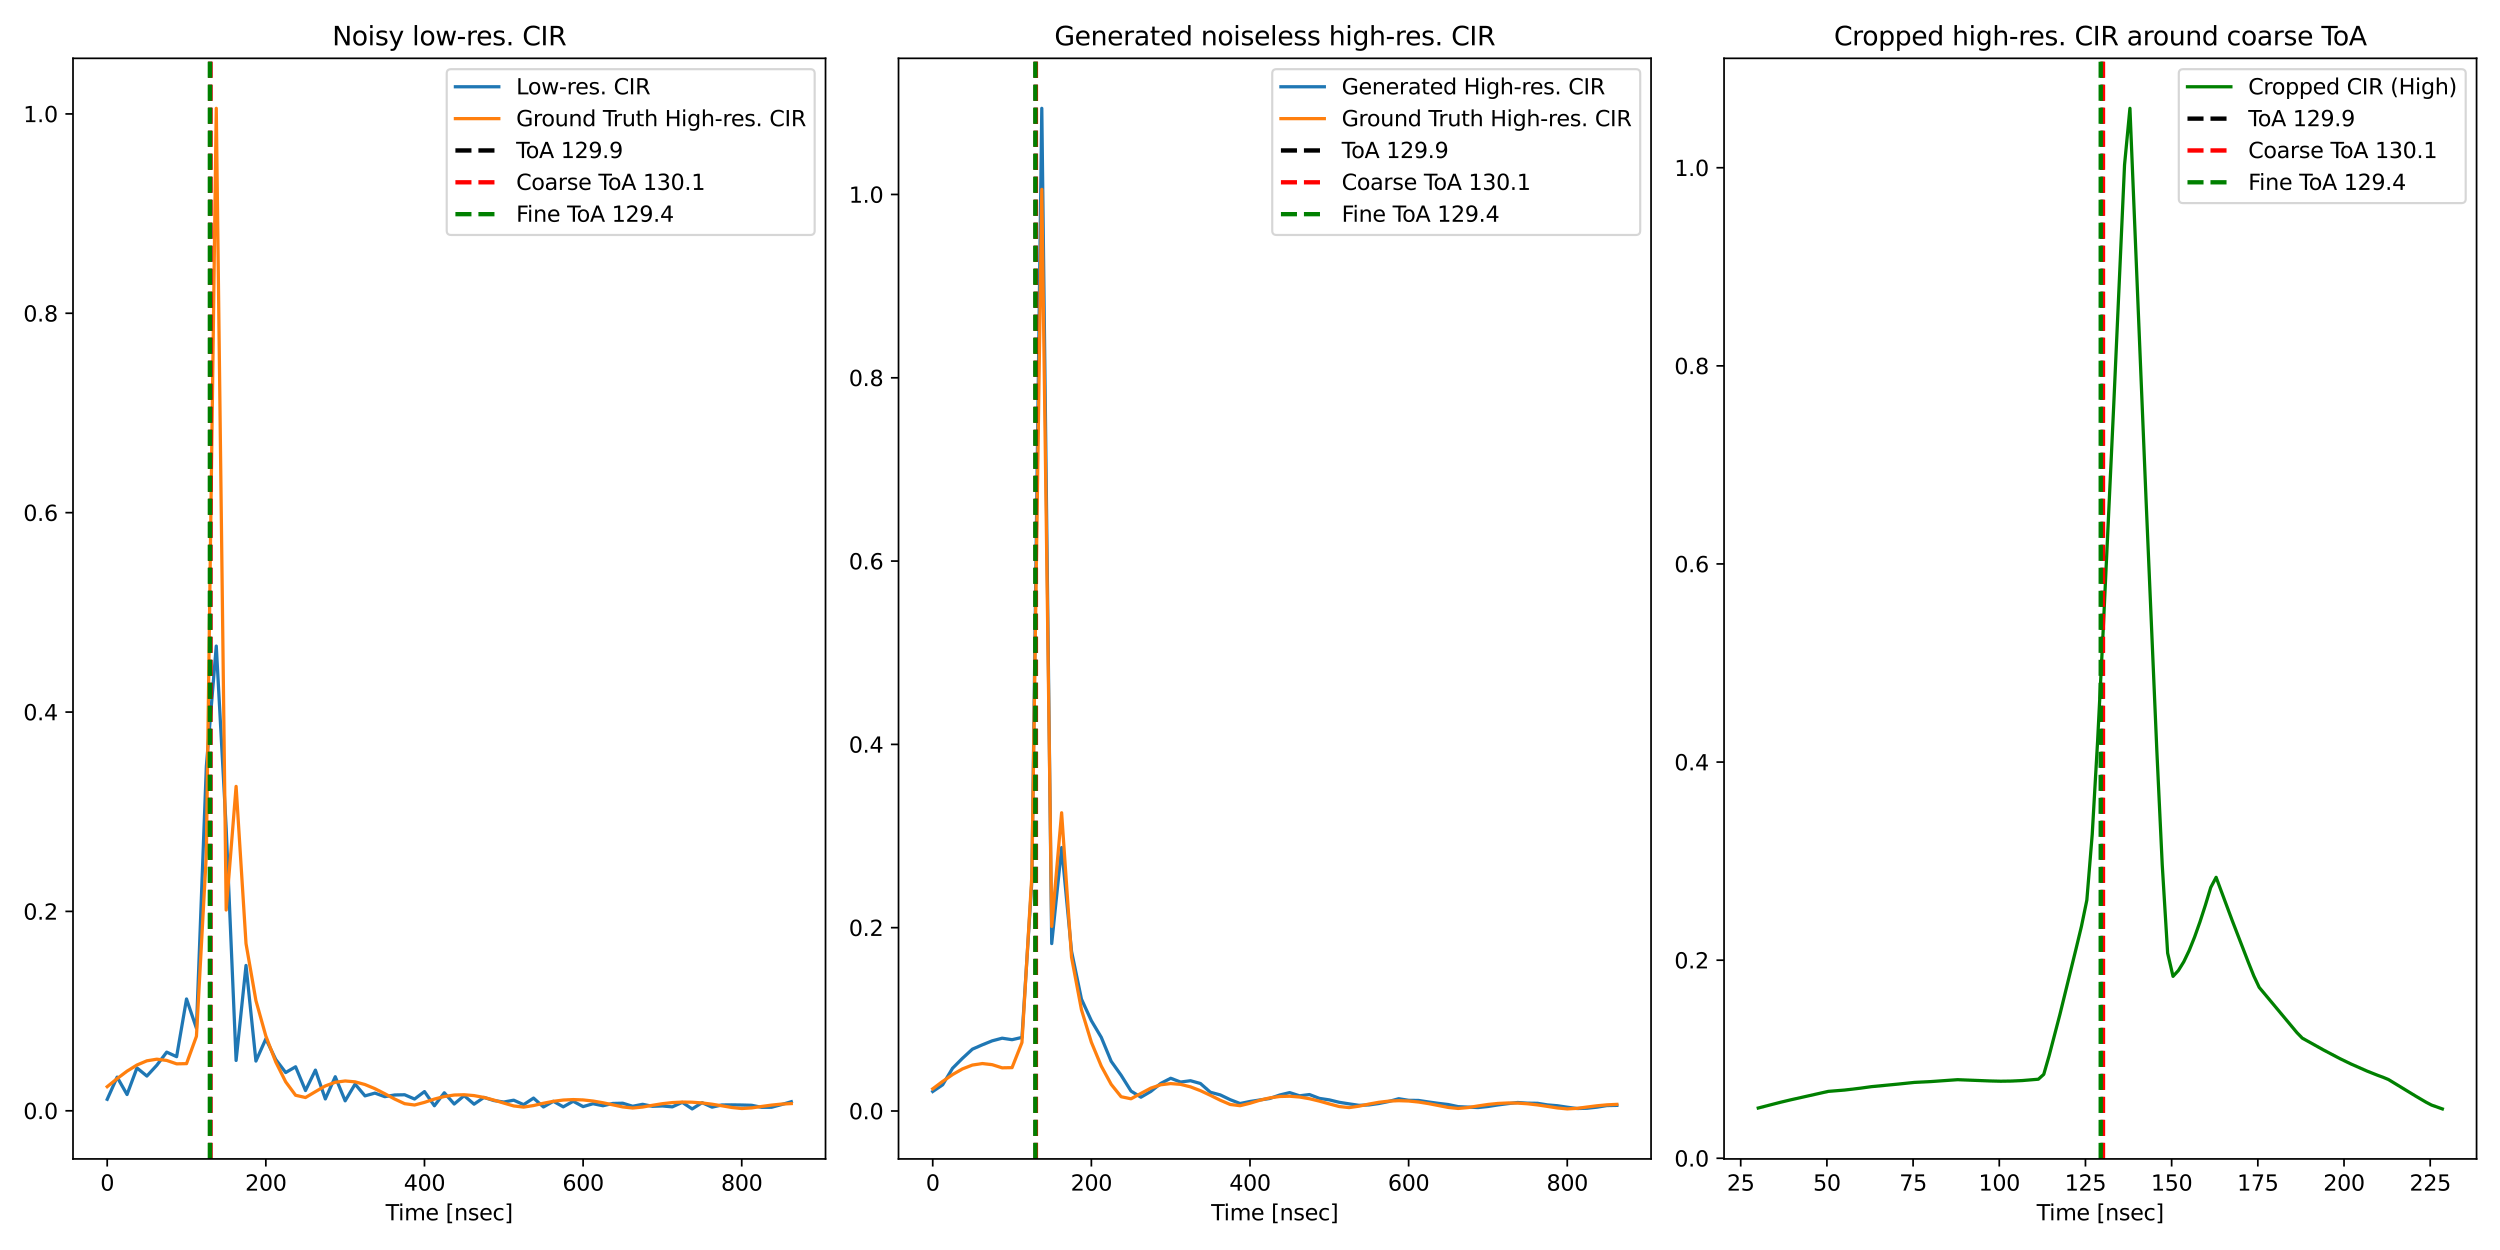 <?xml version="1.0" encoding="utf-8" standalone="no"?>
<!DOCTYPE svg PUBLIC "-//W3C//DTD SVG 1.1//EN"
  "http://www.w3.org/Graphics/SVG/1.1/DTD/svg11.dtd">
<svg xmlns:xlink="http://www.w3.org/1999/xlink" width="1152pt" height="576pt" viewBox="0 0 1152 576" xmlns="http://www.w3.org/2000/svg" version="1.1">
 <defs>
  <style type="text/css">*{stroke-linejoin: round; stroke-linecap: butt}</style>
 </defs>
 <g id="figure_1">
  <g id="patch_1">
   <path d="M 0 576 
L 1152 576 
L 1152 0 
L 0 0 
z
" style="fill: #ffffff"/>
  </g>
  <g id="axes_1">
   <g id="patch_2">
    <path d="M 33.64 534.04 
L 380.4 534.04 
L 380.4 26.88 
L 33.64 26.88 
z
" style="fill: #ffffff"/>
   </g>
   <g id="matplotlib.axis_1">
    <g id="xtick_1">
     <g id="line2d_1">
      <defs>
       <path id="me0893e3b42" d="M 0 0 
L 0 3.5 
" style="stroke: #000000; stroke-width: 0.8"/>
      </defs>
      <g>
       <use xlink:href="#me0893e3b42" x="49.402" y="534.04" style="stroke: #000000; stroke-width: 0.8"/>
      </g>
     </g>
     <g id="text_1">
      <!-- 0 -->
      <g transform="translate(46.221 548.638) scale(0.1 -0.1)">
       <defs>
        <path id="DejaVuSans-30" d="M 2034 4250 
Q 1547 4250 1301 3770 
Q 1056 3291 1056 2328 
Q 1056 1369 1301 889 
Q 1547 409 2034 409 
Q 2525 409 2770 889 
Q 3016 1369 3016 2328 
Q 3016 3291 2770 3770 
Q 2525 4250 2034 4250 
z
M 2034 4750 
Q 2819 4750 3233 4129 
Q 3647 3509 3647 2328 
Q 3647 1150 3233 529 
Q 2819 -91 2034 -91 
Q 1250 -91 836 529 
Q 422 1150 422 2328 
Q 422 3509 836 4129 
Q 1250 4750 2034 4750 
z
" transform="scale(0.016)"/>
       </defs>
       <use xlink:href="#DejaVuSans-30"/>
      </g>
     </g>
    </g>
    <g id="xtick_2">
     <g id="line2d_2">
      <g>
       <use xlink:href="#me0893e3b42" x="122.5" y="534.04" style="stroke: #000000; stroke-width: 0.8"/>
      </g>
     </g>
     <g id="text_2">
      <!-- 200 -->
      <g transform="translate(112.956 548.638) scale(0.1 -0.1)">
       <defs>
        <path id="DejaVuSans-32" d="M 1228 531 
L 3431 531 
L 3431 0 
L 469 0 
L 469 531 
Q 828 903 1448 1529 
Q 2069 2156 2228 2338 
Q 2531 2678 2651 2914 
Q 2772 3150 2772 3378 
Q 2772 3750 2511 3984 
Q 2250 4219 1831 4219 
Q 1534 4219 1204 4116 
Q 875 4013 500 3803 
L 500 4441 
Q 881 4594 1212 4672 
Q 1544 4750 1819 4750 
Q 2544 4750 2975 4387 
Q 3406 4025 3406 3419 
Q 3406 3131 3298 2873 
Q 3191 2616 2906 2266 
Q 2828 2175 2409 1742 
Q 1991 1309 1228 531 
z
" transform="scale(0.016)"/>
       </defs>
       <use xlink:href="#DejaVuSans-32"/>
       <use xlink:href="#DejaVuSans-30" x="63.623"/>
       <use xlink:href="#DejaVuSans-30" x="127.246"/>
      </g>
     </g>
    </g>
    <g id="xtick_3">
     <g id="line2d_3">
      <g>
       <use xlink:href="#me0893e3b42" x="195.598" y="534.04" style="stroke: #000000; stroke-width: 0.8"/>
      </g>
     </g>
     <g id="text_3">
      <!-- 400 -->
      <g transform="translate(186.055 548.638) scale(0.1 -0.1)">
       <defs>
        <path id="DejaVuSans-34" d="M 2419 4116 
L 825 1625 
L 2419 1625 
L 2419 4116 
z
M 2253 4666 
L 3047 4666 
L 3047 1625 
L 3713 1625 
L 3713 1100 
L 3047 1100 
L 3047 0 
L 2419 0 
L 2419 1100 
L 313 1100 
L 313 1709 
L 2253 4666 
z
" transform="scale(0.016)"/>
       </defs>
       <use xlink:href="#DejaVuSans-34"/>
       <use xlink:href="#DejaVuSans-30" x="63.623"/>
       <use xlink:href="#DejaVuSans-30" x="127.246"/>
      </g>
     </g>
    </g>
    <g id="xtick_4">
     <g id="line2d_4">
      <g>
       <use xlink:href="#me0893e3b42" x="268.697" y="534.04" style="stroke: #000000; stroke-width: 0.8"/>
      </g>
     </g>
     <g id="text_4">
      <!-- 600 -->
      <g transform="translate(259.153 548.638) scale(0.1 -0.1)">
       <defs>
        <path id="DejaVuSans-36" d="M 2113 2584 
Q 1688 2584 1439 2293 
Q 1191 2003 1191 1497 
Q 1191 994 1439 701 
Q 1688 409 2113 409 
Q 2538 409 2786 701 
Q 3034 994 3034 1497 
Q 3034 2003 2786 2293 
Q 2538 2584 2113 2584 
z
M 3366 4563 
L 3366 3988 
Q 3128 4100 2886 4159 
Q 2644 4219 2406 4219 
Q 1781 4219 1451 3797 
Q 1122 3375 1075 2522 
Q 1259 2794 1537 2939 
Q 1816 3084 2150 3084 
Q 2853 3084 3261 2657 
Q 3669 2231 3669 1497 
Q 3669 778 3244 343 
Q 2819 -91 2113 -91 
Q 1303 -91 875 529 
Q 447 1150 447 2328 
Q 447 3434 972 4092 
Q 1497 4750 2381 4750 
Q 2619 4750 2861 4703 
Q 3103 4656 3366 4563 
z
" transform="scale(0.016)"/>
       </defs>
       <use xlink:href="#DejaVuSans-36"/>
       <use xlink:href="#DejaVuSans-30" x="63.623"/>
       <use xlink:href="#DejaVuSans-30" x="127.246"/>
      </g>
     </g>
    </g>
    <g id="xtick_5">
     <g id="line2d_5">
      <g>
       <use xlink:href="#me0893e3b42" x="341.795" y="534.04" style="stroke: #000000; stroke-width: 0.8"/>
      </g>
     </g>
     <g id="text_5">
      <!-- 800 -->
      <g transform="translate(332.251 548.638) scale(0.1 -0.1)">
       <defs>
        <path id="DejaVuSans-38" d="M 2034 2216 
Q 1584 2216 1326 1975 
Q 1069 1734 1069 1313 
Q 1069 891 1326 650 
Q 1584 409 2034 409 
Q 2484 409 2743 651 
Q 3003 894 3003 1313 
Q 3003 1734 2745 1975 
Q 2488 2216 2034 2216 
z
M 1403 2484 
Q 997 2584 770 2862 
Q 544 3141 544 3541 
Q 544 4100 942 4425 
Q 1341 4750 2034 4750 
Q 2731 4750 3128 4425 
Q 3525 4100 3525 3541 
Q 3525 3141 3298 2862 
Q 3072 2584 2669 2484 
Q 3125 2378 3379 2068 
Q 3634 1759 3634 1313 
Q 3634 634 3220 271 
Q 2806 -91 2034 -91 
Q 1263 -91 848 271 
Q 434 634 434 1313 
Q 434 1759 690 2068 
Q 947 2378 1403 2484 
z
M 1172 3481 
Q 1172 3119 1398 2916 
Q 1625 2713 2034 2713 
Q 2441 2713 2670 2916 
Q 2900 3119 2900 3481 
Q 2900 3844 2670 4047 
Q 2441 4250 2034 4250 
Q 1625 4250 1398 4047 
Q 1172 3844 1172 3481 
z
" transform="scale(0.016)"/>
       </defs>
       <use xlink:href="#DejaVuSans-38"/>
       <use xlink:href="#DejaVuSans-30" x="63.623"/>
       <use xlink:href="#DejaVuSans-30" x="127.246"/>
      </g>
     </g>
    </g>
    <g id="text_6">
     <!-- Time [nsec] -->
     <g transform="translate(177.697 562.317) scale(0.1 -0.1)">
      <defs>
       <path id="DejaVuSans-54" d="M -19 4666 
L 3928 4666 
L 3928 4134 
L 2272 4134 
L 2272 0 
L 1638 0 
L 1638 4134 
L -19 4134 
L -19 4666 
z
" transform="scale(0.016)"/>
       <path id="DejaVuSans-69" d="M 603 3500 
L 1178 3500 
L 1178 0 
L 603 0 
L 603 3500 
z
M 603 4863 
L 1178 4863 
L 1178 4134 
L 603 4134 
L 603 4863 
z
" transform="scale(0.016)"/>
       <path id="DejaVuSans-6d" d="M 3328 2828 
Q 3544 3216 3844 3400 
Q 4144 3584 4550 3584 
Q 5097 3584 5394 3201 
Q 5691 2819 5691 2113 
L 5691 0 
L 5113 0 
L 5113 2094 
Q 5113 2597 4934 2840 
Q 4756 3084 4391 3084 
Q 3944 3084 3684 2787 
Q 3425 2491 3425 1978 
L 3425 0 
L 2847 0 
L 2847 2094 
Q 2847 2600 2669 2842 
Q 2491 3084 2119 3084 
Q 1678 3084 1418 2786 
Q 1159 2488 1159 1978 
L 1159 0 
L 581 0 
L 581 3500 
L 1159 3500 
L 1159 2956 
Q 1356 3278 1631 3431 
Q 1906 3584 2284 3584 
Q 2666 3584 2933 3390 
Q 3200 3197 3328 2828 
z
" transform="scale(0.016)"/>
       <path id="DejaVuSans-65" d="M 3597 1894 
L 3597 1613 
L 953 1613 
Q 991 1019 1311 708 
Q 1631 397 2203 397 
Q 2534 397 2845 478 
Q 3156 559 3463 722 
L 3463 178 
Q 3153 47 2828 -22 
Q 2503 -91 2169 -91 
Q 1331 -91 842 396 
Q 353 884 353 1716 
Q 353 2575 817 3079 
Q 1281 3584 2069 3584 
Q 2775 3584 3186 3129 
Q 3597 2675 3597 1894 
z
M 3022 2063 
Q 3016 2534 2758 2815 
Q 2500 3097 2075 3097 
Q 1594 3097 1305 2825 
Q 1016 2553 972 2059 
L 3022 2063 
z
" transform="scale(0.016)"/>
       <path id="DejaVuSans-20" transform="scale(0.016)"/>
       <path id="DejaVuSans-5b" d="M 550 4863 
L 1875 4863 
L 1875 4416 
L 1125 4416 
L 1125 -397 
L 1875 -397 
L 1875 -844 
L 550 -844 
L 550 4863 
z
" transform="scale(0.016)"/>
       <path id="DejaVuSans-6e" d="M 3513 2113 
L 3513 0 
L 2938 0 
L 2938 2094 
Q 2938 2591 2744 2837 
Q 2550 3084 2163 3084 
Q 1697 3084 1428 2787 
Q 1159 2491 1159 1978 
L 1159 0 
L 581 0 
L 581 3500 
L 1159 3500 
L 1159 2956 
Q 1366 3272 1645 3428 
Q 1925 3584 2291 3584 
Q 2894 3584 3203 3211 
Q 3513 2838 3513 2113 
z
" transform="scale(0.016)"/>
       <path id="DejaVuSans-73" d="M 2834 3397 
L 2834 2853 
Q 2591 2978 2328 3040 
Q 2066 3103 1784 3103 
Q 1356 3103 1142 2972 
Q 928 2841 928 2578 
Q 928 2378 1081 2264 
Q 1234 2150 1697 2047 
L 1894 2003 
Q 2506 1872 2764 1633 
Q 3022 1394 3022 966 
Q 3022 478 2636 193 
Q 2250 -91 1575 -91 
Q 1294 -91 989 -36 
Q 684 19 347 128 
L 347 722 
Q 666 556 975 473 
Q 1284 391 1588 391 
Q 1994 391 2212 530 
Q 2431 669 2431 922 
Q 2431 1156 2273 1281 
Q 2116 1406 1581 1522 
L 1381 1569 
Q 847 1681 609 1914 
Q 372 2147 372 2553 
Q 372 3047 722 3315 
Q 1072 3584 1716 3584 
Q 2034 3584 2315 3537 
Q 2597 3491 2834 3397 
z
" transform="scale(0.016)"/>
       <path id="DejaVuSans-63" d="M 3122 3366 
L 3122 2828 
Q 2878 2963 2633 3030 
Q 2388 3097 2138 3097 
Q 1578 3097 1268 2742 
Q 959 2388 959 1747 
Q 959 1106 1268 751 
Q 1578 397 2138 397 
Q 2388 397 2633 464 
Q 2878 531 3122 666 
L 3122 134 
Q 2881 22 2623 -34 
Q 2366 -91 2075 -91 
Q 1284 -91 818 406 
Q 353 903 353 1747 
Q 353 2603 823 3093 
Q 1294 3584 2113 3584 
Q 2378 3584 2631 3529 
Q 2884 3475 3122 3366 
z
" transform="scale(0.016)"/>
       <path id="DejaVuSans-5d" d="M 1947 4863 
L 1947 -844 
L 622 -844 
L 622 -397 
L 1369 -397 
L 1369 4416 
L 622 4416 
L 622 4863 
L 1947 4863 
z
" transform="scale(0.016)"/>
      </defs>
      <use xlink:href="#DejaVuSans-54"/>
      <use xlink:href="#DejaVuSans-69" x="57.959"/>
      <use xlink:href="#DejaVuSans-6d" x="85.742"/>
      <use xlink:href="#DejaVuSans-65" x="183.154"/>
      <use xlink:href="#DejaVuSans-20" x="244.678"/>
      <use xlink:href="#DejaVuSans-5b" x="276.465"/>
      <use xlink:href="#DejaVuSans-6e" x="315.479"/>
      <use xlink:href="#DejaVuSans-73" x="378.857"/>
      <use xlink:href="#DejaVuSans-65" x="430.957"/>
      <use xlink:href="#DejaVuSans-63" x="492.48"/>
      <use xlink:href="#DejaVuSans-5d" x="547.461"/>
     </g>
    </g>
   </g>
   <g id="matplotlib.axis_2">
    <g id="ytick_1">
     <g id="line2d_6">
      <defs>
       <path id="m57f00b41ab" d="M 0 0 
L -3.5 0 
" style="stroke: #000000; stroke-width: 0.8"/>
      </defs>
      <g>
       <use xlink:href="#m57f00b41ab" x="33.64" y="511.855" style="stroke: #000000; stroke-width: 0.8"/>
      </g>
     </g>
     <g id="text_7">
      <!-- 0.0 -->
      <g transform="translate(10.737 515.654) scale(0.1 -0.1)">
       <defs>
        <path id="DejaVuSans-2e" d="M 684 794 
L 1344 794 
L 1344 0 
L 684 0 
L 684 794 
z
" transform="scale(0.016)"/>
       </defs>
       <use xlink:href="#DejaVuSans-30"/>
       <use xlink:href="#DejaVuSans-2e" x="63.623"/>
       <use xlink:href="#DejaVuSans-30" x="95.41"/>
      </g>
     </g>
    </g>
    <g id="ytick_2">
     <g id="line2d_7">
      <g>
       <use xlink:href="#m57f00b41ab" x="33.64" y="419.982" style="stroke: #000000; stroke-width: 0.8"/>
      </g>
     </g>
     <g id="text_8">
      <!-- 0.2 -->
      <g transform="translate(10.737 423.782) scale(0.1 -0.1)">
       <use xlink:href="#DejaVuSans-30"/>
       <use xlink:href="#DejaVuSans-2e" x="63.623"/>
       <use xlink:href="#DejaVuSans-32" x="95.41"/>
      </g>
     </g>
    </g>
    <g id="ytick_3">
     <g id="line2d_8">
      <g>
       <use xlink:href="#m57f00b41ab" x="33.64" y="328.11" style="stroke: #000000; stroke-width: 0.8"/>
      </g>
     </g>
     <g id="text_9">
      <!-- 0.4 -->
      <g transform="translate(10.737 331.909) scale(0.1 -0.1)">
       <use xlink:href="#DejaVuSans-30"/>
       <use xlink:href="#DejaVuSans-2e" x="63.623"/>
       <use xlink:href="#DejaVuSans-34" x="95.41"/>
      </g>
     </g>
    </g>
    <g id="ytick_4">
     <g id="line2d_9">
      <g>
       <use xlink:href="#m57f00b41ab" x="33.64" y="236.237" style="stroke: #000000; stroke-width: 0.8"/>
      </g>
     </g>
     <g id="text_10">
      <!-- 0.6 -->
      <g transform="translate(10.737 240.037) scale(0.1 -0.1)">
       <use xlink:href="#DejaVuSans-30"/>
       <use xlink:href="#DejaVuSans-2e" x="63.623"/>
       <use xlink:href="#DejaVuSans-36" x="95.41"/>
      </g>
     </g>
    </g>
    <g id="ytick_5">
     <g id="line2d_10">
      <g>
       <use xlink:href="#m57f00b41ab" x="33.64" y="144.365" style="stroke: #000000; stroke-width: 0.8"/>
      </g>
     </g>
     <g id="text_11">
      <!-- 0.8 -->
      <g transform="translate(10.737 148.164) scale(0.1 -0.1)">
       <use xlink:href="#DejaVuSans-30"/>
       <use xlink:href="#DejaVuSans-2e" x="63.623"/>
       <use xlink:href="#DejaVuSans-38" x="95.41"/>
      </g>
     </g>
    </g>
    <g id="ytick_6">
     <g id="line2d_11">
      <g>
       <use xlink:href="#m57f00b41ab" x="33.64" y="52.492" style="stroke: #000000; stroke-width: 0.8"/>
      </g>
     </g>
     <g id="text_12">
      <!-- 1.0 -->
      <g transform="translate(10.737 56.291) scale(0.1 -0.1)">
       <defs>
        <path id="DejaVuSans-31" d="M 794 531 
L 1825 531 
L 1825 4091 
L 703 3866 
L 703 4441 
L 1819 4666 
L 2450 4666 
L 2450 531 
L 3481 531 
L 3481 0 
L 794 0 
L 794 531 
z
" transform="scale(0.016)"/>
       </defs>
       <use xlink:href="#DejaVuSans-31"/>
       <use xlink:href="#DejaVuSans-2e" x="63.623"/>
       <use xlink:href="#DejaVuSans-30" x="95.41"/>
      </g>
     </g>
    </g>
   </g>
   <g id="line2d_12">
    <path d="M 49.402 506.559 
L 53.97 496.348 
L 58.539 504.349 
L 63.108 492.109 
L 67.676 495.841 
L 72.245 490.88 
L 76.814 484.819 
L 81.382 486.915 
L 85.951 460.327 
L 90.52 473.829 
L 95.088 353.143 
L 99.657 297.721 
L 104.226 381.69 
L 108.794 488.646 
L 113.363 444.892 
L 117.931 488.93 
L 122.5 478.718 
L 127.069 488.217 
L 131.637 494.221 
L 136.206 491.577 
L 140.775 502.505 
L 145.343 493.111 
L 149.912 506.391 
L 154.481 496.174 
L 159.049 507.258 
L 163.618 499.566 
L 168.187 504.976 
L 172.755 503.703 
L 177.324 505.344 
L 181.892 504.564 
L 186.461 504.467 
L 191.03 506.43 
L 195.598 502.998 
L 200.167 509.529 
L 204.736 503.558 
L 209.304 508.727 
L 213.873 504.864 
L 218.442 508.805 
L 223.01 505.687 
L 227.579 507.138 
L 232.148 507.814 
L 236.716 506.966 
L 241.285 509.022 
L 245.853 505.999 
L 250.422 510.089 
L 254.991 507.484 
L 259.559 510.033 
L 264.128 507.462 
L 268.697 509.927 
L 273.265 508.597 
L 277.834 509.525 
L 282.403 508.47 
L 286.971 508.366 
L 291.54 509.767 
L 296.109 508.863 
L 300.677 509.785 
L 305.246 509.636 
L 309.814 510.039 
L 314.383 507.957 
L 318.952 510.987 
L 323.52 508.118 
L 328.089 510.176 
L 332.658 509.166 
L 337.226 509.119 
L 341.795 509.189 
L 346.364 509.313 
L 350.932 510.25 
L 355.501 510.228 
L 360.07 509.008 
L 364.638 507.667 
" clip-path="url(#pa01066f6f3)" style="fill: none; stroke: #1f77b4; stroke-width: 1.5; stroke-linecap: square"/>
   </g>
   <g id="line2d_13">
    <path d="M 49.402 500.741 
L 53.97 497.025 
L 58.539 493.588 
L 63.108 490.755 
L 67.676 488.827 
L 72.245 488.072 
L 76.814 488.646 
L 81.382 490.219 
L 85.951 490.12 
L 90.52 477.526 
L 95.088 393.603 
L 99.657 49.933 
L 104.226 419.32 
L 108.794 362.389 
L 113.363 434.799 
L 117.931 461.084 
L 122.5 477.393 
L 127.069 489.359 
L 131.637 498.506 
L 136.206 504.696 
L 140.775 505.737 
L 145.343 503.037 
L 149.912 500.389 
L 154.481 498.711 
L 159.049 498.11 
L 163.618 498.51 
L 168.187 499.758 
L 172.755 501.66 
L 177.324 503.985 
L 181.892 506.452 
L 186.461 508.58 
L 191.03 509.192 
L 195.598 507.971 
L 200.167 506.45 
L 204.736 505.265 
L 209.304 504.587 
L 213.873 504.457 
L 218.442 504.853 
L 223.01 505.707 
L 227.579 506.908 
L 232.148 508.302 
L 236.716 509.615 
L 241.285 510.151 
L 245.853 509.434 
L 250.422 508.375 
L 254.991 507.478 
L 259.559 506.897 
L 264.128 506.685 
L 268.697 506.848 
L 273.265 507.356 
L 277.834 508.144 
L 282.403 509.111 
L 286.971 510.078 
L 291.54 510.581 
L 296.109 510.127 
L 300.677 509.312 
L 305.246 508.579 
L 309.814 508.069 
L 314.383 507.836 
L 318.952 507.897 
L 323.52 508.236 
L 328.089 508.812 
L 332.658 509.552 
L 337.226 510.327 
L 341.795 510.809 
L 346.364 510.524 
L 350.932 509.862 
L 355.501 509.231 
L 360.07 508.768 
L 364.638 508.528 
" clip-path="url(#pa01066f6f3)" style="fill: none; stroke: #ff7f0e; stroke-width: 1.5; stroke-linecap: square"/>
   </g>
   <g id="line2d_14">
    <path d="M 96.876 534.04 
L 96.876 26.88 
" clip-path="url(#pa01066f6f3)" style="fill: none; stroke-dasharray: 7.4,3.2; stroke-dashoffset: 0; stroke: #000000; stroke-width: 2"/>
   </g>
   <g id="line2d_15">
    <path d="M 96.947 534.04 
L 96.947 26.88 
" clip-path="url(#pa01066f6f3)" style="fill: none; stroke-dasharray: 7.4,3.2; stroke-dashoffset: 0; stroke: #ff0000; stroke-width: 2"/>
   </g>
   <g id="line2d_16">
    <path d="M 96.706 534.04 
L 96.706 26.88 
" clip-path="url(#pa01066f6f3)" style="fill: none; stroke-dasharray: 7.4,3.2; stroke-dashoffset: 0; stroke: #008000; stroke-width: 2"/>
   </g>
   <g id="patch_3">
    <path d="M 33.64 534.04 
L 33.64 26.88 
" style="fill: none; stroke: #000000; stroke-width: 0.8; stroke-linejoin: miter; stroke-linecap: square"/>
   </g>
   <g id="patch_4">
    <path d="M 380.4 534.04 
L 380.4 26.88 
" style="fill: none; stroke: #000000; stroke-width: 0.8; stroke-linejoin: miter; stroke-linecap: square"/>
   </g>
   <g id="patch_5">
    <path d="M 33.64 534.04 
L 380.4 534.04 
" style="fill: none; stroke: #000000; stroke-width: 0.8; stroke-linejoin: miter; stroke-linecap: square"/>
   </g>
   <g id="patch_6">
    <path d="M 33.64 26.88 
L 380.4 26.88 
" style="fill: none; stroke: #000000; stroke-width: 0.8; stroke-linejoin: miter; stroke-linecap: square"/>
   </g>
   <g id="text_13">
    <!-- Noisy low-res. CIR -->
    <g transform="translate(153.108 20.88) scale(0.12 -0.12)">
     <defs>
      <path id="DejaVuSans-4e" d="M 628 4666 
L 1478 4666 
L 3547 763 
L 3547 4666 
L 4159 4666 
L 4159 0 
L 3309 0 
L 1241 3903 
L 1241 0 
L 628 0 
L 628 4666 
z
" transform="scale(0.016)"/>
      <path id="DejaVuSans-6f" d="M 1959 3097 
Q 1497 3097 1228 2736 
Q 959 2375 959 1747 
Q 959 1119 1226 758 
Q 1494 397 1959 397 
Q 2419 397 2687 759 
Q 2956 1122 2956 1747 
Q 2956 2369 2687 2733 
Q 2419 3097 1959 3097 
z
M 1959 3584 
Q 2709 3584 3137 3096 
Q 3566 2609 3566 1747 
Q 3566 888 3137 398 
Q 2709 -91 1959 -91 
Q 1206 -91 779 398 
Q 353 888 353 1747 
Q 353 2609 779 3096 
Q 1206 3584 1959 3584 
z
" transform="scale(0.016)"/>
      <path id="DejaVuSans-79" d="M 2059 -325 
Q 1816 -950 1584 -1140 
Q 1353 -1331 966 -1331 
L 506 -1331 
L 506 -850 
L 844 -850 
Q 1081 -850 1212 -737 
Q 1344 -625 1503 -206 
L 1606 56 
L 191 3500 
L 800 3500 
L 1894 763 
L 2988 3500 
L 3597 3500 
L 2059 -325 
z
" transform="scale(0.016)"/>
      <path id="DejaVuSans-6c" d="M 603 4863 
L 1178 4863 
L 1178 0 
L 603 0 
L 603 4863 
z
" transform="scale(0.016)"/>
      <path id="DejaVuSans-77" d="M 269 3500 
L 844 3500 
L 1563 769 
L 2278 3500 
L 2956 3500 
L 3675 769 
L 4391 3500 
L 4966 3500 
L 4050 0 
L 3372 0 
L 2619 2869 
L 1863 0 
L 1184 0 
L 269 3500 
z
" transform="scale(0.016)"/>
      <path id="DejaVuSans-2d" d="M 313 2009 
L 1997 2009 
L 1997 1497 
L 313 1497 
L 313 2009 
z
" transform="scale(0.016)"/>
      <path id="DejaVuSans-72" d="M 2631 2963 
Q 2534 3019 2420 3045 
Q 2306 3072 2169 3072 
Q 1681 3072 1420 2755 
Q 1159 2438 1159 1844 
L 1159 0 
L 581 0 
L 581 3500 
L 1159 3500 
L 1159 2956 
Q 1341 3275 1631 3429 
Q 1922 3584 2338 3584 
Q 2397 3584 2469 3576 
Q 2541 3569 2628 3553 
L 2631 2963 
z
" transform="scale(0.016)"/>
      <path id="DejaVuSans-43" d="M 4122 4306 
L 4122 3641 
Q 3803 3938 3442 4084 
Q 3081 4231 2675 4231 
Q 1875 4231 1450 3742 
Q 1025 3253 1025 2328 
Q 1025 1406 1450 917 
Q 1875 428 2675 428 
Q 3081 428 3442 575 
Q 3803 722 4122 1019 
L 4122 359 
Q 3791 134 3420 21 
Q 3050 -91 2638 -91 
Q 1578 -91 968 557 
Q 359 1206 359 2328 
Q 359 3453 968 4101 
Q 1578 4750 2638 4750 
Q 3056 4750 3426 4639 
Q 3797 4528 4122 4306 
z
" transform="scale(0.016)"/>
      <path id="DejaVuSans-49" d="M 628 4666 
L 1259 4666 
L 1259 0 
L 628 0 
L 628 4666 
z
" transform="scale(0.016)"/>
      <path id="DejaVuSans-52" d="M 2841 2188 
Q 3044 2119 3236 1894 
Q 3428 1669 3622 1275 
L 4263 0 
L 3584 0 
L 2988 1197 
Q 2756 1666 2539 1819 
Q 2322 1972 1947 1972 
L 1259 1972 
L 1259 0 
L 628 0 
L 628 4666 
L 2053 4666 
Q 2853 4666 3247 4331 
Q 3641 3997 3641 3322 
Q 3641 2881 3436 2590 
Q 3231 2300 2841 2188 
z
M 1259 4147 
L 1259 2491 
L 2053 2491 
Q 2509 2491 2742 2702 
Q 2975 2913 2975 3322 
Q 2975 3731 2742 3939 
Q 2509 4147 2053 4147 
L 1259 4147 
z
" transform="scale(0.016)"/>
     </defs>
     <use xlink:href="#DejaVuSans-4e"/>
     <use xlink:href="#DejaVuSans-6f" x="74.805"/>
     <use xlink:href="#DejaVuSans-69" x="135.986"/>
     <use xlink:href="#DejaVuSans-73" x="163.77"/>
     <use xlink:href="#DejaVuSans-79" x="215.869"/>
     <use xlink:href="#DejaVuSans-20" x="275.049"/>
     <use xlink:href="#DejaVuSans-6c" x="306.836"/>
     <use xlink:href="#DejaVuSans-6f" x="334.619"/>
     <use xlink:href="#DejaVuSans-77" x="395.801"/>
     <use xlink:href="#DejaVuSans-2d" x="477.588"/>
     <use xlink:href="#DejaVuSans-72" x="513.672"/>
     <use xlink:href="#DejaVuSans-65" x="552.535"/>
     <use xlink:href="#DejaVuSans-73" x="614.059"/>
     <use xlink:href="#DejaVuSans-2e" x="666.158"/>
     <use xlink:href="#DejaVuSans-20" x="697.945"/>
     <use xlink:href="#DejaVuSans-43" x="729.732"/>
     <use xlink:href="#DejaVuSans-49" x="799.557"/>
     <use xlink:href="#DejaVuSans-52" x="829.049"/>
    </g>
   </g>
   <g id="legend_1">
    <g id="patch_7">
     <path d="M 207.85 108.271 
L 373.4 108.271 
Q 375.4 108.271 375.4 106.271 
L 375.4 33.88 
Q 375.4 31.88 373.4 31.88 
L 207.85 31.88 
Q 205.85 31.88 205.85 33.88 
L 205.85 106.271 
Q 205.85 108.271 207.85 108.271 
z
" style="fill: #ffffff; opacity: 0.8; stroke: #cccccc; stroke-linejoin: miter"/>
    </g>
    <g id="line2d_17">
     <path d="M 209.85 39.978 
L 219.85 39.978 
L 229.85 39.978 
" style="fill: none; stroke: #1f77b4; stroke-width: 1.5; stroke-linecap: square"/>
    </g>
    <g id="text_14">
     <!-- Low-res. CIR -->
     <g transform="translate(237.85 43.478) scale(0.1 -0.1)">
      <defs>
       <path id="DejaVuSans-4c" d="M 628 4666 
L 1259 4666 
L 1259 531 
L 3531 531 
L 3531 0 
L 628 0 
L 628 4666 
z
" transform="scale(0.016)"/>
      </defs>
      <use xlink:href="#DejaVuSans-4c"/>
      <use xlink:href="#DejaVuSans-6f" x="53.963"/>
      <use xlink:href="#DejaVuSans-77" x="115.145"/>
      <use xlink:href="#DejaVuSans-2d" x="196.932"/>
      <use xlink:href="#DejaVuSans-72" x="233.016"/>
      <use xlink:href="#DejaVuSans-65" x="271.879"/>
      <use xlink:href="#DejaVuSans-73" x="333.402"/>
      <use xlink:href="#DejaVuSans-2e" x="385.502"/>
      <use xlink:href="#DejaVuSans-20" x="417.289"/>
      <use xlink:href="#DejaVuSans-43" x="449.076"/>
      <use xlink:href="#DejaVuSans-49" x="518.9"/>
      <use xlink:href="#DejaVuSans-52" x="548.393"/>
     </g>
    </g>
    <g id="line2d_18">
     <path d="M 209.85 54.657 
L 219.85 54.657 
L 229.85 54.657 
" style="fill: none; stroke: #ff7f0e; stroke-width: 1.5; stroke-linecap: square"/>
    </g>
    <g id="text_15">
     <!-- Ground Truth High-res. CIR -->
     <g transform="translate(237.85 58.157) scale(0.1 -0.1)">
      <defs>
       <path id="DejaVuSans-47" d="M 3809 666 
L 3809 1919 
L 2778 1919 
L 2778 2438 
L 4434 2438 
L 4434 434 
Q 4069 175 3628 42 
Q 3188 -91 2688 -91 
Q 1594 -91 976 548 
Q 359 1188 359 2328 
Q 359 3472 976 4111 
Q 1594 4750 2688 4750 
Q 3144 4750 3555 4637 
Q 3966 4525 4313 4306 
L 4313 3634 
Q 3963 3931 3569 4081 
Q 3175 4231 2741 4231 
Q 1884 4231 1454 3753 
Q 1025 3275 1025 2328 
Q 1025 1384 1454 906 
Q 1884 428 2741 428 
Q 3075 428 3337 486 
Q 3600 544 3809 666 
z
" transform="scale(0.016)"/>
       <path id="DejaVuSans-75" d="M 544 1381 
L 544 3500 
L 1119 3500 
L 1119 1403 
Q 1119 906 1312 657 
Q 1506 409 1894 409 
Q 2359 409 2629 706 
Q 2900 1003 2900 1516 
L 2900 3500 
L 3475 3500 
L 3475 0 
L 2900 0 
L 2900 538 
Q 2691 219 2414 64 
Q 2138 -91 1772 -91 
Q 1169 -91 856 284 
Q 544 659 544 1381 
z
M 1991 3584 
L 1991 3584 
z
" transform="scale(0.016)"/>
       <path id="DejaVuSans-64" d="M 2906 2969 
L 2906 4863 
L 3481 4863 
L 3481 0 
L 2906 0 
L 2906 525 
Q 2725 213 2448 61 
Q 2172 -91 1784 -91 
Q 1150 -91 751 415 
Q 353 922 353 1747 
Q 353 2572 751 3078 
Q 1150 3584 1784 3584 
Q 2172 3584 2448 3432 
Q 2725 3281 2906 2969 
z
M 947 1747 
Q 947 1113 1208 752 
Q 1469 391 1925 391 
Q 2381 391 2643 752 
Q 2906 1113 2906 1747 
Q 2906 2381 2643 2742 
Q 2381 3103 1925 3103 
Q 1469 3103 1208 2742 
Q 947 2381 947 1747 
z
" transform="scale(0.016)"/>
       <path id="DejaVuSans-74" d="M 1172 4494 
L 1172 3500 
L 2356 3500 
L 2356 3053 
L 1172 3053 
L 1172 1153 
Q 1172 725 1289 603 
Q 1406 481 1766 481 
L 2356 481 
L 2356 0 
L 1766 0 
Q 1100 0 847 248 
Q 594 497 594 1153 
L 594 3053 
L 172 3053 
L 172 3500 
L 594 3500 
L 594 4494 
L 1172 4494 
z
" transform="scale(0.016)"/>
       <path id="DejaVuSans-68" d="M 3513 2113 
L 3513 0 
L 2938 0 
L 2938 2094 
Q 2938 2591 2744 2837 
Q 2550 3084 2163 3084 
Q 1697 3084 1428 2787 
Q 1159 2491 1159 1978 
L 1159 0 
L 581 0 
L 581 4863 
L 1159 4863 
L 1159 2956 
Q 1366 3272 1645 3428 
Q 1925 3584 2291 3584 
Q 2894 3584 3203 3211 
Q 3513 2838 3513 2113 
z
" transform="scale(0.016)"/>
       <path id="DejaVuSans-48" d="M 628 4666 
L 1259 4666 
L 1259 2753 
L 3553 2753 
L 3553 4666 
L 4184 4666 
L 4184 0 
L 3553 0 
L 3553 2222 
L 1259 2222 
L 1259 0 
L 628 0 
L 628 4666 
z
" transform="scale(0.016)"/>
       <path id="DejaVuSans-67" d="M 2906 1791 
Q 2906 2416 2648 2759 
Q 2391 3103 1925 3103 
Q 1463 3103 1205 2759 
Q 947 2416 947 1791 
Q 947 1169 1205 825 
Q 1463 481 1925 481 
Q 2391 481 2648 825 
Q 2906 1169 2906 1791 
z
M 3481 434 
Q 3481 -459 3084 -895 
Q 2688 -1331 1869 -1331 
Q 1566 -1331 1297 -1286 
Q 1028 -1241 775 -1147 
L 775 -588 
Q 1028 -725 1275 -790 
Q 1522 -856 1778 -856 
Q 2344 -856 2625 -561 
Q 2906 -266 2906 331 
L 2906 616 
Q 2728 306 2450 153 
Q 2172 0 1784 0 
Q 1141 0 747 490 
Q 353 981 353 1791 
Q 353 2603 747 3093 
Q 1141 3584 1784 3584 
Q 2172 3584 2450 3431 
Q 2728 3278 2906 2969 
L 2906 3500 
L 3481 3500 
L 3481 434 
z
" transform="scale(0.016)"/>
      </defs>
      <use xlink:href="#DejaVuSans-47"/>
      <use xlink:href="#DejaVuSans-72" x="77.49"/>
      <use xlink:href="#DejaVuSans-6f" x="116.354"/>
      <use xlink:href="#DejaVuSans-75" x="177.535"/>
      <use xlink:href="#DejaVuSans-6e" x="240.914"/>
      <use xlink:href="#DejaVuSans-64" x="304.293"/>
      <use xlink:href="#DejaVuSans-20" x="367.77"/>
      <use xlink:href="#DejaVuSans-54" x="399.557"/>
      <use xlink:href="#DejaVuSans-72" x="445.891"/>
      <use xlink:href="#DejaVuSans-75" x="487.004"/>
      <use xlink:href="#DejaVuSans-74" x="550.383"/>
      <use xlink:href="#DejaVuSans-68" x="589.592"/>
      <use xlink:href="#DejaVuSans-20" x="652.971"/>
      <use xlink:href="#DejaVuSans-48" x="684.758"/>
      <use xlink:href="#DejaVuSans-69" x="759.953"/>
      <use xlink:href="#DejaVuSans-67" x="787.736"/>
      <use xlink:href="#DejaVuSans-68" x="851.213"/>
      <use xlink:href="#DejaVuSans-2d" x="914.592"/>
      <use xlink:href="#DejaVuSans-72" x="950.676"/>
      <use xlink:href="#DejaVuSans-65" x="989.539"/>
      <use xlink:href="#DejaVuSans-73" x="1051.062"/>
      <use xlink:href="#DejaVuSans-2e" x="1103.162"/>
      <use xlink:href="#DejaVuSans-20" x="1134.949"/>
      <use xlink:href="#DejaVuSans-43" x="1166.736"/>
      <use xlink:href="#DejaVuSans-49" x="1236.561"/>
      <use xlink:href="#DejaVuSans-52" x="1266.053"/>
     </g>
    </g>
    <g id="line2d_19">
     <path d="M 209.85 69.335 
L 219.85 69.335 
L 229.85 69.335 
" style="fill: none; stroke-dasharray: 7.4,3.2; stroke-dashoffset: 0; stroke: #000000; stroke-width: 2"/>
    </g>
    <g id="text_16">
     <!-- ToA 129.9 -->
     <g transform="translate(237.85 72.835) scale(0.1 -0.1)">
      <defs>
       <path id="DejaVuSans-41" d="M 2188 4044 
L 1331 1722 
L 3047 1722 
L 2188 4044 
z
M 1831 4666 
L 2547 4666 
L 4325 0 
L 3669 0 
L 3244 1197 
L 1141 1197 
L 716 0 
L 50 0 
L 1831 4666 
z
" transform="scale(0.016)"/>
       <path id="DejaVuSans-39" d="M 703 97 
L 703 672 
Q 941 559 1184 500 
Q 1428 441 1663 441 
Q 2288 441 2617 861 
Q 2947 1281 2994 2138 
Q 2813 1869 2534 1725 
Q 2256 1581 1919 1581 
Q 1219 1581 811 2004 
Q 403 2428 403 3163 
Q 403 3881 828 4315 
Q 1253 4750 1959 4750 
Q 2769 4750 3195 4129 
Q 3622 3509 3622 2328 
Q 3622 1225 3098 567 
Q 2575 -91 1691 -91 
Q 1453 -91 1209 -44 
Q 966 3 703 97 
z
M 1959 2075 
Q 2384 2075 2632 2365 
Q 2881 2656 2881 3163 
Q 2881 3666 2632 3958 
Q 2384 4250 1959 4250 
Q 1534 4250 1286 3958 
Q 1038 3666 1038 3163 
Q 1038 2656 1286 2365 
Q 1534 2075 1959 2075 
z
" transform="scale(0.016)"/>
      </defs>
      <use xlink:href="#DejaVuSans-54"/>
      <use xlink:href="#DejaVuSans-6f" x="44.084"/>
      <use xlink:href="#DejaVuSans-41" x="105.266"/>
      <use xlink:href="#DejaVuSans-20" x="173.674"/>
      <use xlink:href="#DejaVuSans-31" x="205.461"/>
      <use xlink:href="#DejaVuSans-32" x="269.084"/>
      <use xlink:href="#DejaVuSans-39" x="332.707"/>
      <use xlink:href="#DejaVuSans-2e" x="396.33"/>
      <use xlink:href="#DejaVuSans-39" x="428.117"/>
     </g>
    </g>
    <g id="line2d_20">
     <path d="M 209.85 84.013 
L 219.85 84.013 
L 229.85 84.013 
" style="fill: none; stroke-dasharray: 7.4,3.2; stroke-dashoffset: 0; stroke: #ff0000; stroke-width: 2"/>
    </g>
    <g id="text_17">
     <!-- Coarse ToA 130.1 -->
     <g transform="translate(237.85 87.513) scale(0.1 -0.1)">
      <defs>
       <path id="DejaVuSans-61" d="M 2194 1759 
Q 1497 1759 1228 1600 
Q 959 1441 959 1056 
Q 959 750 1161 570 
Q 1363 391 1709 391 
Q 2188 391 2477 730 
Q 2766 1069 2766 1631 
L 2766 1759 
L 2194 1759 
z
M 3341 1997 
L 3341 0 
L 2766 0 
L 2766 531 
Q 2569 213 2275 61 
Q 1981 -91 1556 -91 
Q 1019 -91 701 211 
Q 384 513 384 1019 
Q 384 1609 779 1909 
Q 1175 2209 1959 2209 
L 2766 2209 
L 2766 2266 
Q 2766 2663 2505 2880 
Q 2244 3097 1772 3097 
Q 1472 3097 1187 3025 
Q 903 2953 641 2809 
L 641 3341 
Q 956 3463 1253 3523 
Q 1550 3584 1831 3584 
Q 2591 3584 2966 3190 
Q 3341 2797 3341 1997 
z
" transform="scale(0.016)"/>
       <path id="DejaVuSans-33" d="M 2597 2516 
Q 3050 2419 3304 2112 
Q 3559 1806 3559 1356 
Q 3559 666 3084 287 
Q 2609 -91 1734 -91 
Q 1441 -91 1130 -33 
Q 819 25 488 141 
L 488 750 
Q 750 597 1062 519 
Q 1375 441 1716 441 
Q 2309 441 2620 675 
Q 2931 909 2931 1356 
Q 2931 1769 2642 2001 
Q 2353 2234 1838 2234 
L 1294 2234 
L 1294 2753 
L 1863 2753 
Q 2328 2753 2575 2939 
Q 2822 3125 2822 3475 
Q 2822 3834 2567 4026 
Q 2313 4219 1838 4219 
Q 1578 4219 1281 4162 
Q 984 4106 628 3988 
L 628 4550 
Q 988 4650 1302 4700 
Q 1616 4750 1894 4750 
Q 2613 4750 3031 4423 
Q 3450 4097 3450 3541 
Q 3450 3153 3228 2886 
Q 3006 2619 2597 2516 
z
" transform="scale(0.016)"/>
      </defs>
      <use xlink:href="#DejaVuSans-43"/>
      <use xlink:href="#DejaVuSans-6f" x="69.824"/>
      <use xlink:href="#DejaVuSans-61" x="131.006"/>
      <use xlink:href="#DejaVuSans-72" x="192.285"/>
      <use xlink:href="#DejaVuSans-73" x="233.398"/>
      <use xlink:href="#DejaVuSans-65" x="285.498"/>
      <use xlink:href="#DejaVuSans-20" x="347.021"/>
      <use xlink:href="#DejaVuSans-54" x="378.809"/>
      <use xlink:href="#DejaVuSans-6f" x="422.893"/>
      <use xlink:href="#DejaVuSans-41" x="484.074"/>
      <use xlink:href="#DejaVuSans-20" x="552.482"/>
      <use xlink:href="#DejaVuSans-31" x="584.27"/>
      <use xlink:href="#DejaVuSans-33" x="647.893"/>
      <use xlink:href="#DejaVuSans-30" x="711.516"/>
      <use xlink:href="#DejaVuSans-2e" x="775.139"/>
      <use xlink:href="#DejaVuSans-31" x="806.926"/>
     </g>
    </g>
    <g id="line2d_21">
     <path d="M 209.85 98.691 
L 219.85 98.691 
L 229.85 98.691 
" style="fill: none; stroke-dasharray: 7.4,3.2; stroke-dashoffset: 0; stroke: #008000; stroke-width: 2"/>
    </g>
    <g id="text_18">
     <!-- Fine ToA 129.4 -->
     <g transform="translate(237.85 102.191) scale(0.1 -0.1)">
      <defs>
       <path id="DejaVuSans-46" d="M 628 4666 
L 3309 4666 
L 3309 4134 
L 1259 4134 
L 1259 2759 
L 3109 2759 
L 3109 2228 
L 1259 2228 
L 1259 0 
L 628 0 
L 628 4666 
z
" transform="scale(0.016)"/>
      </defs>
      <use xlink:href="#DejaVuSans-46"/>
      <use xlink:href="#DejaVuSans-69" x="50.27"/>
      <use xlink:href="#DejaVuSans-6e" x="78.053"/>
      <use xlink:href="#DejaVuSans-65" x="141.432"/>
      <use xlink:href="#DejaVuSans-20" x="202.955"/>
      <use xlink:href="#DejaVuSans-54" x="234.742"/>
      <use xlink:href="#DejaVuSans-6f" x="278.826"/>
      <use xlink:href="#DejaVuSans-41" x="340.008"/>
      <use xlink:href="#DejaVuSans-20" x="408.416"/>
      <use xlink:href="#DejaVuSans-31" x="440.203"/>
      <use xlink:href="#DejaVuSans-32" x="503.826"/>
      <use xlink:href="#DejaVuSans-39" x="567.449"/>
      <use xlink:href="#DejaVuSans-2e" x="631.072"/>
      <use xlink:href="#DejaVuSans-34" x="662.859"/>
     </g>
    </g>
   </g>
  </g>
  <g id="axes_2">
   <g id="patch_8">
    <path d="M 414.04 534.04 
L 760.8 534.04 
L 760.8 26.88 
L 414.04 26.88 
z
" style="fill: #ffffff"/>
   </g>
   <g id="matplotlib.axis_3">
    <g id="xtick_6">
     <g id="line2d_22">
      <g>
       <use xlink:href="#me0893e3b42" x="429.802" y="534.04" style="stroke: #000000; stroke-width: 0.8"/>
      </g>
     </g>
     <g id="text_19">
      <!-- 0 -->
      <g transform="translate(426.621 548.638) scale(0.1 -0.1)">
       <use xlink:href="#DejaVuSans-30"/>
      </g>
     </g>
    </g>
    <g id="xtick_7">
     <g id="line2d_23">
      <g>
       <use xlink:href="#me0893e3b42" x="502.9" y="534.04" style="stroke: #000000; stroke-width: 0.8"/>
      </g>
     </g>
     <g id="text_20">
      <!-- 200 -->
      <g transform="translate(493.356 548.638) scale(0.1 -0.1)">
       <use xlink:href="#DejaVuSans-32"/>
       <use xlink:href="#DejaVuSans-30" x="63.623"/>
       <use xlink:href="#DejaVuSans-30" x="127.246"/>
      </g>
     </g>
    </g>
    <g id="xtick_8">
     <g id="line2d_24">
      <g>
       <use xlink:href="#me0893e3b42" x="575.998" y="534.04" style="stroke: #000000; stroke-width: 0.8"/>
      </g>
     </g>
     <g id="text_21">
      <!-- 400 -->
      <g transform="translate(566.455 548.638) scale(0.1 -0.1)">
       <use xlink:href="#DejaVuSans-34"/>
       <use xlink:href="#DejaVuSans-30" x="63.623"/>
       <use xlink:href="#DejaVuSans-30" x="127.246"/>
      </g>
     </g>
    </g>
    <g id="xtick_9">
     <g id="line2d_25">
      <g>
       <use xlink:href="#me0893e3b42" x="649.097" y="534.04" style="stroke: #000000; stroke-width: 0.8"/>
      </g>
     </g>
     <g id="text_22">
      <!-- 600 -->
      <g transform="translate(639.553 548.638) scale(0.1 -0.1)">
       <use xlink:href="#DejaVuSans-36"/>
       <use xlink:href="#DejaVuSans-30" x="63.623"/>
       <use xlink:href="#DejaVuSans-30" x="127.246"/>
      </g>
     </g>
    </g>
    <g id="xtick_10">
     <g id="line2d_26">
      <g>
       <use xlink:href="#me0893e3b42" x="722.195" y="534.04" style="stroke: #000000; stroke-width: 0.8"/>
      </g>
     </g>
     <g id="text_23">
      <!-- 800 -->
      <g transform="translate(712.651 548.638) scale(0.1 -0.1)">
       <use xlink:href="#DejaVuSans-38"/>
       <use xlink:href="#DejaVuSans-30" x="63.623"/>
       <use xlink:href="#DejaVuSans-30" x="127.246"/>
      </g>
     </g>
    </g>
    <g id="text_24">
     <!-- Time [nsec] -->
     <g transform="translate(558.097 562.317) scale(0.1 -0.1)">
      <use xlink:href="#DejaVuSans-54"/>
      <use xlink:href="#DejaVuSans-69" x="57.959"/>
      <use xlink:href="#DejaVuSans-6d" x="85.742"/>
      <use xlink:href="#DejaVuSans-65" x="183.154"/>
      <use xlink:href="#DejaVuSans-20" x="244.678"/>
      <use xlink:href="#DejaVuSans-5b" x="276.465"/>
      <use xlink:href="#DejaVuSans-6e" x="315.479"/>
      <use xlink:href="#DejaVuSans-73" x="378.857"/>
      <use xlink:href="#DejaVuSans-65" x="430.957"/>
      <use xlink:href="#DejaVuSans-63" x="492.48"/>
      <use xlink:href="#DejaVuSans-5d" x="547.461"/>
     </g>
    </g>
   </g>
   <g id="matplotlib.axis_4">
    <g id="ytick_7">
     <g id="line2d_27">
      <g>
       <use xlink:href="#m57f00b41ab" x="414.04" y="511.949" style="stroke: #000000; stroke-width: 0.8"/>
      </g>
     </g>
     <g id="text_25">
      <!-- 0.0 -->
      <g transform="translate(391.137 515.748) scale(0.1 -0.1)">
       <use xlink:href="#DejaVuSans-30"/>
       <use xlink:href="#DejaVuSans-2e" x="63.623"/>
       <use xlink:href="#DejaVuSans-30" x="95.41"/>
      </g>
     </g>
    </g>
    <g id="ytick_8">
     <g id="line2d_28">
      <g>
       <use xlink:href="#m57f00b41ab" x="414.04" y="427.484" style="stroke: #000000; stroke-width: 0.8"/>
      </g>
     </g>
     <g id="text_26">
      <!-- 0.2 -->
      <g transform="translate(391.137 431.283) scale(0.1 -0.1)">
       <use xlink:href="#DejaVuSans-30"/>
       <use xlink:href="#DejaVuSans-2e" x="63.623"/>
       <use xlink:href="#DejaVuSans-32" x="95.41"/>
      </g>
     </g>
    </g>
    <g id="ytick_9">
     <g id="line2d_29">
      <g>
       <use xlink:href="#m57f00b41ab" x="414.04" y="343.019" style="stroke: #000000; stroke-width: 0.8"/>
      </g>
     </g>
     <g id="text_27">
      <!-- 0.4 -->
      <g transform="translate(391.137 346.818) scale(0.1 -0.1)">
       <use xlink:href="#DejaVuSans-30"/>
       <use xlink:href="#DejaVuSans-2e" x="63.623"/>
       <use xlink:href="#DejaVuSans-34" x="95.41"/>
      </g>
     </g>
    </g>
    <g id="ytick_10">
     <g id="line2d_30">
      <g>
       <use xlink:href="#m57f00b41ab" x="414.04" y="258.554" style="stroke: #000000; stroke-width: 0.8"/>
      </g>
     </g>
     <g id="text_28">
      <!-- 0.6 -->
      <g transform="translate(391.137 262.353) scale(0.1 -0.1)">
       <use xlink:href="#DejaVuSans-30"/>
       <use xlink:href="#DejaVuSans-2e" x="63.623"/>
       <use xlink:href="#DejaVuSans-36" x="95.41"/>
      </g>
     </g>
    </g>
    <g id="ytick_11">
     <g id="line2d_31">
      <g>
       <use xlink:href="#m57f00b41ab" x="414.04" y="174.089" style="stroke: #000000; stroke-width: 0.8"/>
      </g>
     </g>
     <g id="text_29">
      <!-- 0.8 -->
      <g transform="translate(391.137 177.888) scale(0.1 -0.1)">
       <use xlink:href="#DejaVuSans-30"/>
       <use xlink:href="#DejaVuSans-2e" x="63.623"/>
       <use xlink:href="#DejaVuSans-38" x="95.41"/>
      </g>
     </g>
    </g>
    <g id="ytick_12">
     <g id="line2d_32">
      <g>
       <use xlink:href="#m57f00b41ab" x="414.04" y="89.624" style="stroke: #000000; stroke-width: 0.8"/>
      </g>
     </g>
     <g id="text_30">
      <!-- 1.0 -->
      <g transform="translate(391.137 93.423) scale(0.1 -0.1)">
       <use xlink:href="#DejaVuSans-31"/>
       <use xlink:href="#DejaVuSans-2e" x="63.623"/>
       <use xlink:href="#DejaVuSans-30" x="95.41"/>
      </g>
     </g>
    </g>
   </g>
   <g id="line2d_33">
    <path d="M 429.802 502.97 
L 434.37 499.872 
L 438.939 492.243 
L 443.508 487.667 
L 448.076 483.455 
L 452.645 481.458 
L 457.214 479.611 
L 461.782 478.401 
L 466.351 479.088 
L 470.92 478.043 
L 475.488 405.912 
L 480.057 49.933 
L 484.626 434.794 
L 489.194 390.558 
L 493.763 438.367 
L 498.331 460.388 
L 502.9 470.333 
L 507.469 478.008 
L 512.037 489.056 
L 516.606 495.467 
L 521.175 502.774 
L 525.743 505.593 
L 530.312 502.923 
L 534.881 499.245 
L 539.449 496.86 
L 544.018 498.602 
L 548.587 497.999 
L 553.155 499.271 
L 557.724 503.302 
L 562.292 504.528 
L 566.861 506.722 
L 571.43 508.503 
L 575.998 507.562 
L 580.567 506.864 
L 585.136 506.175 
L 589.704 504.576 
L 594.273 503.471 
L 598.842 504.949 
L 603.41 504.367 
L 607.979 506.139 
L 612.548 506.824 
L 617.116 507.938 
L 621.685 508.662 
L 626.253 509.339 
L 630.822 509.154 
L 635.391 508.503 
L 639.959 507.565 
L 644.528 506.287 
L 649.097 507.027 
L 653.665 507.086 
L 658.234 507.784 
L 662.803 508.423 
L 667.371 508.975 
L 671.94 509.943 
L 676.509 510.156 
L 681.077 510.362 
L 685.646 509.872 
L 690.214 509.159 
L 694.783 508.569 
L 699.352 508.031 
L 703.92 508.335 
L 708.489 508.398 
L 713.058 509.134 
L 717.626 509.518 
L 722.195 510.204 
L 726.764 510.812 
L 731.332 510.682 
L 735.901 510.181 
L 740.47 509.449 
L 745.038 509.362 
" clip-path="url(#peeae6eb4e5)" style="fill: none; stroke: #1f77b4; stroke-width: 1.5; stroke-linecap: square"/>
   </g>
   <g id="line2d_34">
    <path d="M 429.802 501.731 
L 434.37 498.314 
L 438.939 495.154 
L 443.508 492.55 
L 448.076 490.778 
L 452.645 490.083 
L 457.214 490.611 
L 461.782 492.057 
L 466.351 491.966 
L 470.92 480.388 
L 475.488 403.231 
L 480.057 87.27 
L 484.626 426.875 
L 489.194 374.534 
L 493.763 441.105 
L 498.331 465.272 
L 502.9 480.265 
L 507.469 491.266 
L 512.037 499.676 
L 516.606 505.367 
L 521.175 506.324 
L 525.743 503.842 
L 530.312 501.407 
L 534.881 499.864 
L 539.449 499.312 
L 544.018 499.679 
L 548.587 500.827 
L 553.155 502.575 
L 557.724 504.714 
L 562.292 506.981 
L 566.861 508.938 
L 571.43 509.501 
L 575.998 508.377 
L 580.567 506.98 
L 585.136 505.89 
L 589.704 505.266 
L 594.273 505.147 
L 598.842 505.511 
L 603.41 506.296 
L 607.979 507.401 
L 612.548 508.682 
L 617.116 509.889 
L 621.685 510.382 
L 626.253 509.723 
L 630.822 508.749 
L 635.391 507.925 
L 639.959 507.39 
L 644.528 507.195 
L 649.097 507.346 
L 653.665 507.812 
L 658.234 508.537 
L 662.803 509.426 
L 667.371 510.315 
L 671.94 510.777 
L 676.509 510.36 
L 681.077 509.611 
L 685.646 508.937 
L 690.214 508.468 
L 694.783 508.254 
L 699.352 508.31 
L 703.92 508.622 
L 708.489 509.151 
L 713.058 509.831 
L 717.626 510.544 
L 722.195 510.987 
L 726.764 510.725 
L 731.332 510.116 
L 735.901 509.536 
L 740.47 509.111 
L 745.038 508.89 
" clip-path="url(#peeae6eb4e5)" style="fill: none; stroke: #ff7f0e; stroke-width: 1.5; stroke-linecap: square"/>
   </g>
   <g id="line2d_35">
    <path d="M 477.276 534.04 
L 477.276 26.88 
" clip-path="url(#peeae6eb4e5)" style="fill: none; stroke-dasharray: 7.4,3.2; stroke-dashoffset: 0; stroke: #000000; stroke-width: 2"/>
   </g>
   <g id="line2d_36">
    <path d="M 477.347 534.04 
L 477.347 26.88 
" clip-path="url(#peeae6eb4e5)" style="fill: none; stroke-dasharray: 7.4,3.2; stroke-dashoffset: 0; stroke: #ff0000; stroke-width: 2"/>
   </g>
   <g id="line2d_37">
    <path d="M 477.106 534.04 
L 477.106 26.88 
" clip-path="url(#peeae6eb4e5)" style="fill: none; stroke-dasharray: 7.4,3.2; stroke-dashoffset: 0; stroke: #008000; stroke-width: 2"/>
   </g>
   <g id="patch_9">
    <path d="M 414.04 534.04 
L 414.04 26.88 
" style="fill: none; stroke: #000000; stroke-width: 0.8; stroke-linejoin: miter; stroke-linecap: square"/>
   </g>
   <g id="patch_10">
    <path d="M 760.8 534.04 
L 760.8 26.88 
" style="fill: none; stroke: #000000; stroke-width: 0.8; stroke-linejoin: miter; stroke-linecap: square"/>
   </g>
   <g id="patch_11">
    <path d="M 414.04 534.04 
L 760.8 534.04 
" style="fill: none; stroke: #000000; stroke-width: 0.8; stroke-linejoin: miter; stroke-linecap: square"/>
   </g>
   <g id="patch_12">
    <path d="M 414.04 26.88 
L 760.8 26.88 
" style="fill: none; stroke: #000000; stroke-width: 0.8; stroke-linejoin: miter; stroke-linecap: square"/>
   </g>
   <g id="text_31">
    <!-- Generated noiseless high-res. CIR -->
    <g transform="translate(485.869 20.88) scale(0.12 -0.12)">
     <use xlink:href="#DejaVuSans-47"/>
     <use xlink:href="#DejaVuSans-65" x="77.49"/>
     <use xlink:href="#DejaVuSans-6e" x="139.014"/>
     <use xlink:href="#DejaVuSans-65" x="202.393"/>
     <use xlink:href="#DejaVuSans-72" x="263.916"/>
     <use xlink:href="#DejaVuSans-61" x="305.029"/>
     <use xlink:href="#DejaVuSans-74" x="366.309"/>
     <use xlink:href="#DejaVuSans-65" x="405.518"/>
     <use xlink:href="#DejaVuSans-64" x="467.041"/>
     <use xlink:href="#DejaVuSans-20" x="530.518"/>
     <use xlink:href="#DejaVuSans-6e" x="562.305"/>
     <use xlink:href="#DejaVuSans-6f" x="625.684"/>
     <use xlink:href="#DejaVuSans-69" x="686.865"/>
     <use xlink:href="#DejaVuSans-73" x="714.648"/>
     <use xlink:href="#DejaVuSans-65" x="766.748"/>
     <use xlink:href="#DejaVuSans-6c" x="828.271"/>
     <use xlink:href="#DejaVuSans-65" x="856.055"/>
     <use xlink:href="#DejaVuSans-73" x="917.578"/>
     <use xlink:href="#DejaVuSans-73" x="969.678"/>
     <use xlink:href="#DejaVuSans-20" x="1021.777"/>
     <use xlink:href="#DejaVuSans-68" x="1053.564"/>
     <use xlink:href="#DejaVuSans-69" x="1116.943"/>
     <use xlink:href="#DejaVuSans-67" x="1144.727"/>
     <use xlink:href="#DejaVuSans-68" x="1208.203"/>
     <use xlink:href="#DejaVuSans-2d" x="1271.582"/>
     <use xlink:href="#DejaVuSans-72" x="1307.666"/>
     <use xlink:href="#DejaVuSans-65" x="1346.529"/>
     <use xlink:href="#DejaVuSans-73" x="1408.053"/>
     <use xlink:href="#DejaVuSans-2e" x="1460.152"/>
     <use xlink:href="#DejaVuSans-20" x="1491.939"/>
     <use xlink:href="#DejaVuSans-43" x="1523.727"/>
     <use xlink:href="#DejaVuSans-49" x="1593.551"/>
     <use xlink:href="#DejaVuSans-52" x="1623.043"/>
    </g>
   </g>
   <g id="legend_2">
    <g id="patch_13">
     <path d="M 588.25 108.271 
L 753.8 108.271 
Q 755.8 108.271 755.8 106.271 
L 755.8 33.88 
Q 755.8 31.88 753.8 31.88 
L 588.25 31.88 
Q 586.25 31.88 586.25 33.88 
L 586.25 106.271 
Q 586.25 108.271 588.25 108.271 
z
" style="fill: #ffffff; opacity: 0.8; stroke: #cccccc; stroke-linejoin: miter"/>
    </g>
    <g id="line2d_38">
     <path d="M 590.25 39.978 
L 600.25 39.978 
L 610.25 39.978 
" style="fill: none; stroke: #1f77b4; stroke-width: 1.5; stroke-linecap: square"/>
    </g>
    <g id="text_32">
     <!-- Generated High-res. CIR -->
     <g transform="translate(618.25 43.478) scale(0.1 -0.1)">
      <use xlink:href="#DejaVuSans-47"/>
      <use xlink:href="#DejaVuSans-65" x="77.49"/>
      <use xlink:href="#DejaVuSans-6e" x="139.014"/>
      <use xlink:href="#DejaVuSans-65" x="202.393"/>
      <use xlink:href="#DejaVuSans-72" x="263.916"/>
      <use xlink:href="#DejaVuSans-61" x="305.029"/>
      <use xlink:href="#DejaVuSans-74" x="366.309"/>
      <use xlink:href="#DejaVuSans-65" x="405.518"/>
      <use xlink:href="#DejaVuSans-64" x="467.041"/>
      <use xlink:href="#DejaVuSans-20" x="530.518"/>
      <use xlink:href="#DejaVuSans-48" x="562.305"/>
      <use xlink:href="#DejaVuSans-69" x="637.5"/>
      <use xlink:href="#DejaVuSans-67" x="665.283"/>
      <use xlink:href="#DejaVuSans-68" x="728.76"/>
      <use xlink:href="#DejaVuSans-2d" x="792.139"/>
      <use xlink:href="#DejaVuSans-72" x="828.223"/>
      <use xlink:href="#DejaVuSans-65" x="867.086"/>
      <use xlink:href="#DejaVuSans-73" x="928.609"/>
      <use xlink:href="#DejaVuSans-2e" x="980.709"/>
      <use xlink:href="#DejaVuSans-20" x="1012.496"/>
      <use xlink:href="#DejaVuSans-43" x="1044.283"/>
      <use xlink:href="#DejaVuSans-49" x="1114.107"/>
      <use xlink:href="#DejaVuSans-52" x="1143.6"/>
     </g>
    </g>
    <g id="line2d_39">
     <path d="M 590.25 54.657 
L 600.25 54.657 
L 610.25 54.657 
" style="fill: none; stroke: #ff7f0e; stroke-width: 1.5; stroke-linecap: square"/>
    </g>
    <g id="text_33">
     <!-- Ground Truth High-res. CIR -->
     <g transform="translate(618.25 58.157) scale(0.1 -0.1)">
      <use xlink:href="#DejaVuSans-47"/>
      <use xlink:href="#DejaVuSans-72" x="77.49"/>
      <use xlink:href="#DejaVuSans-6f" x="116.354"/>
      <use xlink:href="#DejaVuSans-75" x="177.535"/>
      <use xlink:href="#DejaVuSans-6e" x="240.914"/>
      <use xlink:href="#DejaVuSans-64" x="304.293"/>
      <use xlink:href="#DejaVuSans-20" x="367.77"/>
      <use xlink:href="#DejaVuSans-54" x="399.557"/>
      <use xlink:href="#DejaVuSans-72" x="445.891"/>
      <use xlink:href="#DejaVuSans-75" x="487.004"/>
      <use xlink:href="#DejaVuSans-74" x="550.383"/>
      <use xlink:href="#DejaVuSans-68" x="589.592"/>
      <use xlink:href="#DejaVuSans-20" x="652.971"/>
      <use xlink:href="#DejaVuSans-48" x="684.758"/>
      <use xlink:href="#DejaVuSans-69" x="759.953"/>
      <use xlink:href="#DejaVuSans-67" x="787.736"/>
      <use xlink:href="#DejaVuSans-68" x="851.213"/>
      <use xlink:href="#DejaVuSans-2d" x="914.592"/>
      <use xlink:href="#DejaVuSans-72" x="950.676"/>
      <use xlink:href="#DejaVuSans-65" x="989.539"/>
      <use xlink:href="#DejaVuSans-73" x="1051.062"/>
      <use xlink:href="#DejaVuSans-2e" x="1103.162"/>
      <use xlink:href="#DejaVuSans-20" x="1134.949"/>
      <use xlink:href="#DejaVuSans-43" x="1166.736"/>
      <use xlink:href="#DejaVuSans-49" x="1236.561"/>
      <use xlink:href="#DejaVuSans-52" x="1266.053"/>
     </g>
    </g>
    <g id="line2d_40">
     <path d="M 590.25 69.335 
L 600.25 69.335 
L 610.25 69.335 
" style="fill: none; stroke-dasharray: 7.4,3.2; stroke-dashoffset: 0; stroke: #000000; stroke-width: 2"/>
    </g>
    <g id="text_34">
     <!-- ToA 129.9 -->
     <g transform="translate(618.25 72.835) scale(0.1 -0.1)">
      <use xlink:href="#DejaVuSans-54"/>
      <use xlink:href="#DejaVuSans-6f" x="44.084"/>
      <use xlink:href="#DejaVuSans-41" x="105.266"/>
      <use xlink:href="#DejaVuSans-20" x="173.674"/>
      <use xlink:href="#DejaVuSans-31" x="205.461"/>
      <use xlink:href="#DejaVuSans-32" x="269.084"/>
      <use xlink:href="#DejaVuSans-39" x="332.707"/>
      <use xlink:href="#DejaVuSans-2e" x="396.33"/>
      <use xlink:href="#DejaVuSans-39" x="428.117"/>
     </g>
    </g>
    <g id="line2d_41">
     <path d="M 590.25 84.013 
L 600.25 84.013 
L 610.25 84.013 
" style="fill: none; stroke-dasharray: 7.4,3.2; stroke-dashoffset: 0; stroke: #ff0000; stroke-width: 2"/>
    </g>
    <g id="text_35">
     <!-- Coarse ToA 130.1 -->
     <g transform="translate(618.25 87.513) scale(0.1 -0.1)">
      <use xlink:href="#DejaVuSans-43"/>
      <use xlink:href="#DejaVuSans-6f" x="69.824"/>
      <use xlink:href="#DejaVuSans-61" x="131.006"/>
      <use xlink:href="#DejaVuSans-72" x="192.285"/>
      <use xlink:href="#DejaVuSans-73" x="233.398"/>
      <use xlink:href="#DejaVuSans-65" x="285.498"/>
      <use xlink:href="#DejaVuSans-20" x="347.021"/>
      <use xlink:href="#DejaVuSans-54" x="378.809"/>
      <use xlink:href="#DejaVuSans-6f" x="422.893"/>
      <use xlink:href="#DejaVuSans-41" x="484.074"/>
      <use xlink:href="#DejaVuSans-20" x="552.482"/>
      <use xlink:href="#DejaVuSans-31" x="584.27"/>
      <use xlink:href="#DejaVuSans-33" x="647.893"/>
      <use xlink:href="#DejaVuSans-30" x="711.516"/>
      <use xlink:href="#DejaVuSans-2e" x="775.139"/>
      <use xlink:href="#DejaVuSans-31" x="806.926"/>
     </g>
    </g>
    <g id="line2d_42">
     <path d="M 590.25 98.691 
L 600.25 98.691 
L 610.25 98.691 
" style="fill: none; stroke-dasharray: 7.4,3.2; stroke-dashoffset: 0; stroke: #008000; stroke-width: 2"/>
    </g>
    <g id="text_36">
     <!-- Fine ToA 129.4 -->
     <g transform="translate(618.25 102.191) scale(0.1 -0.1)">
      <use xlink:href="#DejaVuSans-46"/>
      <use xlink:href="#DejaVuSans-69" x="50.27"/>
      <use xlink:href="#DejaVuSans-6e" x="78.053"/>
      <use xlink:href="#DejaVuSans-65" x="141.432"/>
      <use xlink:href="#DejaVuSans-20" x="202.955"/>
      <use xlink:href="#DejaVuSans-54" x="234.742"/>
      <use xlink:href="#DejaVuSans-6f" x="278.826"/>
      <use xlink:href="#DejaVuSans-41" x="340.008"/>
      <use xlink:href="#DejaVuSans-20" x="408.416"/>
      <use xlink:href="#DejaVuSans-31" x="440.203"/>
      <use xlink:href="#DejaVuSans-32" x="503.826"/>
      <use xlink:href="#DejaVuSans-39" x="567.449"/>
      <use xlink:href="#DejaVuSans-2e" x="631.072"/>
      <use xlink:href="#DejaVuSans-34" x="662.859"/>
     </g>
    </g>
   </g>
  </g>
  <g id="axes_3">
   <g id="patch_14">
    <path d="M 794.44 534.04 
L 1141.2 534.04 
L 1141.2 26.88 
L 794.44 26.88 
z
" style="fill: #ffffff"/>
   </g>
   <g id="matplotlib.axis_5">
    <g id="xtick_11">
     <g id="line2d_43">
      <g>
       <use xlink:href="#me0893e3b42" x="802.121" y="534.04" style="stroke: #000000; stroke-width: 0.8"/>
      </g>
     </g>
     <g id="text_37">
      <!-- 25 -->
      <g transform="translate(795.759 548.638) scale(0.1 -0.1)">
       <defs>
        <path id="DejaVuSans-35" d="M 691 4666 
L 3169 4666 
L 3169 4134 
L 1269 4134 
L 1269 2991 
Q 1406 3038 1543 3061 
Q 1681 3084 1819 3084 
Q 2600 3084 3056 2656 
Q 3513 2228 3513 1497 
Q 3513 744 3044 326 
Q 2575 -91 1722 -91 
Q 1428 -91 1123 -41 
Q 819 9 494 109 
L 494 744 
Q 775 591 1075 516 
Q 1375 441 1709 441 
Q 2250 441 2565 725 
Q 2881 1009 2881 1497 
Q 2881 1984 2565 2268 
Q 2250 2553 1709 2553 
Q 1456 2553 1204 2497 
Q 953 2441 691 2322 
L 691 4666 
z
" transform="scale(0.016)"/>
       </defs>
       <use xlink:href="#DejaVuSans-32"/>
       <use xlink:href="#DejaVuSans-35" x="63.623"/>
      </g>
     </g>
    </g>
    <g id="xtick_12">
     <g id="line2d_44">
      <g>
       <use xlink:href="#me0893e3b42" x="841.836" y="534.04" style="stroke: #000000; stroke-width: 0.8"/>
      </g>
     </g>
     <g id="text_38">
      <!-- 50 -->
      <g transform="translate(835.473 548.638) scale(0.1 -0.1)">
       <use xlink:href="#DejaVuSans-35"/>
       <use xlink:href="#DejaVuSans-30" x="63.623"/>
      </g>
     </g>
    </g>
    <g id="xtick_13">
     <g id="line2d_45">
      <g>
       <use xlink:href="#me0893e3b42" x="881.551" y="534.04" style="stroke: #000000; stroke-width: 0.8"/>
      </g>
     </g>
     <g id="text_39">
      <!-- 75 -->
      <g transform="translate(875.188 548.638) scale(0.1 -0.1)">
       <defs>
        <path id="DejaVuSans-37" d="M 525 4666 
L 3525 4666 
L 3525 4397 
L 1831 0 
L 1172 0 
L 2766 4134 
L 525 4134 
L 525 4666 
z
" transform="scale(0.016)"/>
       </defs>
       <use xlink:href="#DejaVuSans-37"/>
       <use xlink:href="#DejaVuSans-35" x="63.623"/>
      </g>
     </g>
    </g>
    <g id="xtick_14">
     <g id="line2d_46">
      <g>
       <use xlink:href="#me0893e3b42" x="921.265" y="534.04" style="stroke: #000000; stroke-width: 0.8"/>
      </g>
     </g>
     <g id="text_40">
      <!-- 100 -->
      <g transform="translate(911.722 548.638) scale(0.1 -0.1)">
       <use xlink:href="#DejaVuSans-31"/>
       <use xlink:href="#DejaVuSans-30" x="63.623"/>
       <use xlink:href="#DejaVuSans-30" x="127.246"/>
      </g>
     </g>
    </g>
    <g id="xtick_15">
     <g id="line2d_47">
      <g>
       <use xlink:href="#me0893e3b42" x="960.98" y="534.04" style="stroke: #000000; stroke-width: 0.8"/>
      </g>
     </g>
     <g id="text_41">
      <!-- 125 -->
      <g transform="translate(951.437 548.638) scale(0.1 -0.1)">
       <use xlink:href="#DejaVuSans-31"/>
       <use xlink:href="#DejaVuSans-32" x="63.623"/>
       <use xlink:href="#DejaVuSans-35" x="127.246"/>
      </g>
     </g>
    </g>
    <g id="xtick_16">
     <g id="line2d_48">
      <g>
       <use xlink:href="#me0893e3b42" x="1000.695" y="534.04" style="stroke: #000000; stroke-width: 0.8"/>
      </g>
     </g>
     <g id="text_42">
      <!-- 150 -->
      <g transform="translate(991.151 548.638) scale(0.1 -0.1)">
       <use xlink:href="#DejaVuSans-31"/>
       <use xlink:href="#DejaVuSans-35" x="63.623"/>
       <use xlink:href="#DejaVuSans-30" x="127.246"/>
      </g>
     </g>
    </g>
    <g id="xtick_17">
     <g id="line2d_49">
      <g>
       <use xlink:href="#me0893e3b42" x="1040.41" y="534.04" style="stroke: #000000; stroke-width: 0.8"/>
      </g>
     </g>
     <g id="text_43">
      <!-- 175 -->
      <g transform="translate(1030.866 548.638) scale(0.1 -0.1)">
       <use xlink:href="#DejaVuSans-31"/>
       <use xlink:href="#DejaVuSans-37" x="63.623"/>
       <use xlink:href="#DejaVuSans-35" x="127.246"/>
      </g>
     </g>
    </g>
    <g id="xtick_18">
     <g id="line2d_50">
      <g>
       <use xlink:href="#me0893e3b42" x="1080.125" y="534.04" style="stroke: #000000; stroke-width: 0.8"/>
      </g>
     </g>
     <g id="text_44">
      <!-- 200 -->
      <g transform="translate(1070.581 548.638) scale(0.1 -0.1)">
       <use xlink:href="#DejaVuSans-32"/>
       <use xlink:href="#DejaVuSans-30" x="63.623"/>
       <use xlink:href="#DejaVuSans-30" x="127.246"/>
      </g>
     </g>
    </g>
    <g id="xtick_19">
     <g id="line2d_51">
      <g>
       <use xlink:href="#me0893e3b42" x="1119.84" y="534.04" style="stroke: #000000; stroke-width: 0.8"/>
      </g>
     </g>
     <g id="text_45">
      <!-- 225 -->
      <g transform="translate(1110.296 548.638) scale(0.1 -0.1)">
       <use xlink:href="#DejaVuSans-32"/>
       <use xlink:href="#DejaVuSans-32" x="63.623"/>
       <use xlink:href="#DejaVuSans-35" x="127.246"/>
      </g>
     </g>
    </g>
    <g id="text_46">
     <!-- Time [nsec] -->
     <g transform="translate(938.497 562.317) scale(0.1 -0.1)">
      <use xlink:href="#DejaVuSans-54"/>
      <use xlink:href="#DejaVuSans-69" x="57.959"/>
      <use xlink:href="#DejaVuSans-6d" x="85.742"/>
      <use xlink:href="#DejaVuSans-65" x="183.154"/>
      <use xlink:href="#DejaVuSans-20" x="244.678"/>
      <use xlink:href="#DejaVuSans-5b" x="276.465"/>
      <use xlink:href="#DejaVuSans-6e" x="315.479"/>
      <use xlink:href="#DejaVuSans-73" x="378.857"/>
      <use xlink:href="#DejaVuSans-65" x="430.957"/>
      <use xlink:href="#DejaVuSans-63" x="492.48"/>
      <use xlink:href="#DejaVuSans-5d" x="547.461"/>
     </g>
    </g>
   </g>
   <g id="matplotlib.axis_6">
    <g id="ytick_13">
     <g id="line2d_52">
      <g>
       <use xlink:href="#m57f00b41ab" x="794.44" y="533.743" style="stroke: #000000; stroke-width: 0.8"/>
      </g>
     </g>
     <g id="text_47">
      <!-- 0.0 -->
      <g transform="translate(771.537 537.543) scale(0.1 -0.1)">
       <use xlink:href="#DejaVuSans-30"/>
       <use xlink:href="#DejaVuSans-2e" x="63.623"/>
       <use xlink:href="#DejaVuSans-30" x="95.41"/>
      </g>
     </g>
    </g>
    <g id="ytick_14">
     <g id="line2d_53">
      <g>
       <use xlink:href="#m57f00b41ab" x="794.44" y="442.453" style="stroke: #000000; stroke-width: 0.8"/>
      </g>
     </g>
     <g id="text_48">
      <!-- 0.2 -->
      <g transform="translate(771.537 446.252) scale(0.1 -0.1)">
       <use xlink:href="#DejaVuSans-30"/>
       <use xlink:href="#DejaVuSans-2e" x="63.623"/>
       <use xlink:href="#DejaVuSans-32" x="95.41"/>
      </g>
     </g>
    </g>
    <g id="ytick_15">
     <g id="line2d_54">
      <g>
       <use xlink:href="#m57f00b41ab" x="794.44" y="351.162" style="stroke: #000000; stroke-width: 0.8"/>
      </g>
     </g>
     <g id="text_49">
      <!-- 0.4 -->
      <g transform="translate(771.537 354.961) scale(0.1 -0.1)">
       <use xlink:href="#DejaVuSans-30"/>
       <use xlink:href="#DejaVuSans-2e" x="63.623"/>
       <use xlink:href="#DejaVuSans-34" x="95.41"/>
      </g>
     </g>
    </g>
    <g id="ytick_16">
     <g id="line2d_55">
      <g>
       <use xlink:href="#m57f00b41ab" x="794.44" y="259.871" style="stroke: #000000; stroke-width: 0.8"/>
      </g>
     </g>
     <g id="text_50">
      <!-- 0.6 -->
      <g transform="translate(771.537 263.671) scale(0.1 -0.1)">
       <use xlink:href="#DejaVuSans-30"/>
       <use xlink:href="#DejaVuSans-2e" x="63.623"/>
       <use xlink:href="#DejaVuSans-36" x="95.41"/>
      </g>
     </g>
    </g>
    <g id="ytick_17">
     <g id="line2d_56">
      <g>
       <use xlink:href="#m57f00b41ab" x="794.44" y="168.581" style="stroke: #000000; stroke-width: 0.8"/>
      </g>
     </g>
     <g id="text_51">
      <!-- 0.8 -->
      <g transform="translate(771.537 172.38) scale(0.1 -0.1)">
       <use xlink:href="#DejaVuSans-30"/>
       <use xlink:href="#DejaVuSans-2e" x="63.623"/>
       <use xlink:href="#DejaVuSans-38" x="95.41"/>
      </g>
     </g>
    </g>
    <g id="ytick_18">
     <g id="line2d_57">
      <g>
       <use xlink:href="#m57f00b41ab" x="794.44" y="77.29" style="stroke: #000000; stroke-width: 0.8"/>
      </g>
     </g>
     <g id="text_52">
      <!-- 1.0 -->
      <g transform="translate(771.537 81.089) scale(0.1 -0.1)">
       <use xlink:href="#DejaVuSans-31"/>
       <use xlink:href="#DejaVuSans-2e" x="63.623"/>
       <use xlink:href="#DejaVuSans-30" x="95.41"/>
      </g>
     </g>
    </g>
   </g>
   <g id="line2d_58">
    <path d="M 810.202 510.576 
L 820.131 508.005 
L 825.095 506.817 
L 842.47 502.91 
L 849.917 502.307 
L 857.363 501.423 
L 862.328 500.734 
L 874.738 499.54 
L 882.185 498.769 
L 889.631 498.4 
L 902.042 497.516 
L 916.935 498.104 
L 921.9 498.228 
L 926.864 498.152 
L 931.828 497.924 
L 939.275 497.302 
L 941.757 495.068 
L 944.239 486.459 
L 949.204 467.452 
L 956.65 437.156 
L 959.132 426.85 
L 961.615 414.785 
L 964.097 384.507 
L 966.579 341.416 
L 969.061 292.277 
L 974.025 186.278 
L 978.99 75.976 
L 981.472 49.933 
L 988.918 230.61 
L 993.883 346.173 
L 996.365 398.637 
L 998.847 439.186 
L 1001.329 449.895 
L 1003.812 447.197 
L 1006.294 443.171 
L 1008.776 437.982 
L 1011.258 431.808 
L 1013.74 424.818 
L 1016.222 417.156 
L 1018.705 408.948 
L 1021.187 404.269 
L 1028.633 424.265 
L 1036.08 443.544 
L 1038.562 449.724 
L 1041.044 454.984 
L 1058.419 475.829 
L 1060.902 478.38 
L 1070.83 483.914 
L 1078.277 487.831 
L 1083.241 490.242 
L 1090.688 493.534 
L 1095.652 495.508 
L 1098.134 496.418 
L 1100.616 497.453 
L 1113.027 505.014 
L 1117.992 507.935 
L 1120.474 509.227 
L 1125.438 510.987 
L 1125.438 510.987 
" clip-path="url(#p87d41b11cf)" style="fill: none; stroke: #008000; stroke-width: 1.5; stroke-linecap: square"/>
   </g>
   <g id="line2d_59">
    <path d="M 968.75 534.04 
L 968.75 26.88 
" clip-path="url(#p87d41b11cf)" style="fill: none; stroke-dasharray: 7.4,3.2; stroke-dashoffset: 0; stroke: #000000; stroke-width: 2"/>
   </g>
   <g id="line2d_60">
    <path d="M 969.061 534.04 
L 969.061 26.88 
" clip-path="url(#p87d41b11cf)" style="fill: none; stroke-dasharray: 7.4,3.2; stroke-dashoffset: 0; stroke: #ff0000; stroke-width: 2"/>
   </g>
   <g id="line2d_61">
    <path d="M 968.011 534.04 
L 968.011 26.88 
" clip-path="url(#p87d41b11cf)" style="fill: none; stroke-dasharray: 7.4,3.2; stroke-dashoffset: 0; stroke: #008000; stroke-width: 2"/>
   </g>
   <g id="patch_15">
    <path d="M 794.44 534.04 
L 794.44 26.88 
" style="fill: none; stroke: #000000; stroke-width: 0.8; stroke-linejoin: miter; stroke-linecap: square"/>
   </g>
   <g id="patch_16">
    <path d="M 1141.2 534.04 
L 1141.2 26.88 
" style="fill: none; stroke: #000000; stroke-width: 0.8; stroke-linejoin: miter; stroke-linecap: square"/>
   </g>
   <g id="patch_17">
    <path d="M 794.44 534.04 
L 1141.2 534.04 
" style="fill: none; stroke: #000000; stroke-width: 0.8; stroke-linejoin: miter; stroke-linecap: square"/>
   </g>
   <g id="patch_18">
    <path d="M 794.44 26.88 
L 1141.2 26.88 
" style="fill: none; stroke: #000000; stroke-width: 0.8; stroke-linejoin: miter; stroke-linecap: square"/>
   </g>
   <g id="text_53">
    <!-- Cropped high-res. CIR around coarse ToA -->
    <g transform="translate(845.098 20.88) scale(0.12 -0.12)">
     <defs>
      <path id="DejaVuSans-70" d="M 1159 525 
L 1159 -1331 
L 581 -1331 
L 581 3500 
L 1159 3500 
L 1159 2969 
Q 1341 3281 1617 3432 
Q 1894 3584 2278 3584 
Q 2916 3584 3314 3078 
Q 3713 2572 3713 1747 
Q 3713 922 3314 415 
Q 2916 -91 2278 -91 
Q 1894 -91 1617 61 
Q 1341 213 1159 525 
z
M 3116 1747 
Q 3116 2381 2855 2742 
Q 2594 3103 2138 3103 
Q 1681 3103 1420 2742 
Q 1159 2381 1159 1747 
Q 1159 1113 1420 752 
Q 1681 391 2138 391 
Q 2594 391 2855 752 
Q 3116 1113 3116 1747 
z
" transform="scale(0.016)"/>
     </defs>
     <use xlink:href="#DejaVuSans-43"/>
     <use xlink:href="#DejaVuSans-72" x="69.824"/>
     <use xlink:href="#DejaVuSans-6f" x="108.688"/>
     <use xlink:href="#DejaVuSans-70" x="169.869"/>
     <use xlink:href="#DejaVuSans-70" x="233.346"/>
     <use xlink:href="#DejaVuSans-65" x="296.822"/>
     <use xlink:href="#DejaVuSans-64" x="358.346"/>
     <use xlink:href="#DejaVuSans-20" x="421.822"/>
     <use xlink:href="#DejaVuSans-68" x="453.609"/>
     <use xlink:href="#DejaVuSans-69" x="516.988"/>
     <use xlink:href="#DejaVuSans-67" x="544.771"/>
     <use xlink:href="#DejaVuSans-68" x="608.248"/>
     <use xlink:href="#DejaVuSans-2d" x="671.627"/>
     <use xlink:href="#DejaVuSans-72" x="707.711"/>
     <use xlink:href="#DejaVuSans-65" x="746.574"/>
     <use xlink:href="#DejaVuSans-73" x="808.098"/>
     <use xlink:href="#DejaVuSans-2e" x="860.197"/>
     <use xlink:href="#DejaVuSans-20" x="891.984"/>
     <use xlink:href="#DejaVuSans-43" x="923.771"/>
     <use xlink:href="#DejaVuSans-49" x="993.596"/>
     <use xlink:href="#DejaVuSans-52" x="1023.088"/>
     <use xlink:href="#DejaVuSans-20" x="1092.57"/>
     <use xlink:href="#DejaVuSans-61" x="1124.357"/>
     <use xlink:href="#DejaVuSans-72" x="1185.637"/>
     <use xlink:href="#DejaVuSans-6f" x="1224.5"/>
     <use xlink:href="#DejaVuSans-75" x="1285.682"/>
     <use xlink:href="#DejaVuSans-6e" x="1349.061"/>
     <use xlink:href="#DejaVuSans-64" x="1412.439"/>
     <use xlink:href="#DejaVuSans-20" x="1475.916"/>
     <use xlink:href="#DejaVuSans-63" x="1507.703"/>
     <use xlink:href="#DejaVuSans-6f" x="1562.684"/>
     <use xlink:href="#DejaVuSans-61" x="1623.865"/>
     <use xlink:href="#DejaVuSans-72" x="1685.145"/>
     <use xlink:href="#DejaVuSans-73" x="1726.258"/>
     <use xlink:href="#DejaVuSans-65" x="1778.357"/>
     <use xlink:href="#DejaVuSans-20" x="1839.881"/>
     <use xlink:href="#DejaVuSans-54" x="1871.668"/>
     <use xlink:href="#DejaVuSans-6f" x="1915.752"/>
     <use xlink:href="#DejaVuSans-41" x="1976.934"/>
    </g>
   </g>
   <g id="legend_3">
    <g id="patch_19">
     <path d="M 1005.989 93.593 
L 1134.2 93.593 
Q 1136.2 93.593 1136.2 91.593 
L 1136.2 33.88 
Q 1136.2 31.88 1134.2 31.88 
L 1005.989 31.88 
Q 1003.989 31.88 1003.989 33.88 
L 1003.989 91.593 
Q 1003.989 93.593 1005.989 93.593 
z
" style="fill: #ffffff; opacity: 0.8; stroke: #cccccc; stroke-linejoin: miter"/>
    </g>
    <g id="line2d_62">
     <path d="M 1007.989 39.978 
L 1017.989 39.978 
L 1027.989 39.978 
" style="fill: none; stroke: #008000; stroke-width: 1.5; stroke-linecap: square"/>
    </g>
    <g id="text_54">
     <!-- Cropped CIR (High) -->
     <g transform="translate(1035.989 43.478) scale(0.1 -0.1)">
      <defs>
       <path id="DejaVuSans-28" d="M 1984 4856 
Q 1566 4138 1362 3434 
Q 1159 2731 1159 2009 
Q 1159 1288 1364 580 
Q 1569 -128 1984 -844 
L 1484 -844 
Q 1016 -109 783 600 
Q 550 1309 550 2009 
Q 550 2706 781 3412 
Q 1013 4119 1484 4856 
L 1984 4856 
z
" transform="scale(0.016)"/>
       <path id="DejaVuSans-29" d="M 513 4856 
L 1013 4856 
Q 1481 4119 1714 3412 
Q 1947 2706 1947 2009 
Q 1947 1309 1714 600 
Q 1481 -109 1013 -844 
L 513 -844 
Q 928 -128 1133 580 
Q 1338 1288 1338 2009 
Q 1338 2731 1133 3434 
Q 928 4138 513 4856 
z
" transform="scale(0.016)"/>
      </defs>
      <use xlink:href="#DejaVuSans-43"/>
      <use xlink:href="#DejaVuSans-72" x="69.824"/>
      <use xlink:href="#DejaVuSans-6f" x="108.688"/>
      <use xlink:href="#DejaVuSans-70" x="169.869"/>
      <use xlink:href="#DejaVuSans-70" x="233.346"/>
      <use xlink:href="#DejaVuSans-65" x="296.822"/>
      <use xlink:href="#DejaVuSans-64" x="358.346"/>
      <use xlink:href="#DejaVuSans-20" x="421.822"/>
      <use xlink:href="#DejaVuSans-43" x="453.609"/>
      <use xlink:href="#DejaVuSans-49" x="523.434"/>
      <use xlink:href="#DejaVuSans-52" x="552.926"/>
      <use xlink:href="#DejaVuSans-20" x="622.408"/>
      <use xlink:href="#DejaVuSans-28" x="654.195"/>
      <use xlink:href="#DejaVuSans-48" x="693.209"/>
      <use xlink:href="#DejaVuSans-69" x="768.404"/>
      <use xlink:href="#DejaVuSans-67" x="796.188"/>
      <use xlink:href="#DejaVuSans-68" x="859.664"/>
      <use xlink:href="#DejaVuSans-29" x="923.043"/>
     </g>
    </g>
    <g id="line2d_63">
     <path d="M 1007.989 54.657 
L 1017.989 54.657 
L 1027.989 54.657 
" style="fill: none; stroke-dasharray: 7.4,3.2; stroke-dashoffset: 0; stroke: #000000; stroke-width: 2"/>
    </g>
    <g id="text_55">
     <!-- ToA 129.9 -->
     <g transform="translate(1035.989 58.157) scale(0.1 -0.1)">
      <use xlink:href="#DejaVuSans-54"/>
      <use xlink:href="#DejaVuSans-6f" x="44.084"/>
      <use xlink:href="#DejaVuSans-41" x="105.266"/>
      <use xlink:href="#DejaVuSans-20" x="173.674"/>
      <use xlink:href="#DejaVuSans-31" x="205.461"/>
      <use xlink:href="#DejaVuSans-32" x="269.084"/>
      <use xlink:href="#DejaVuSans-39" x="332.707"/>
      <use xlink:href="#DejaVuSans-2e" x="396.33"/>
      <use xlink:href="#DejaVuSans-39" x="428.117"/>
     </g>
    </g>
    <g id="line2d_64">
     <path d="M 1007.989 69.335 
L 1017.989 69.335 
L 1027.989 69.335 
" style="fill: none; stroke-dasharray: 7.4,3.2; stroke-dashoffset: 0; stroke: #ff0000; stroke-width: 2"/>
    </g>
    <g id="text_56">
     <!-- Coarse ToA 130.1 -->
     <g transform="translate(1035.989 72.835) scale(0.1 -0.1)">
      <use xlink:href="#DejaVuSans-43"/>
      <use xlink:href="#DejaVuSans-6f" x="69.824"/>
      <use xlink:href="#DejaVuSans-61" x="131.006"/>
      <use xlink:href="#DejaVuSans-72" x="192.285"/>
      <use xlink:href="#DejaVuSans-73" x="233.398"/>
      <use xlink:href="#DejaVuSans-65" x="285.498"/>
      <use xlink:href="#DejaVuSans-20" x="347.021"/>
      <use xlink:href="#DejaVuSans-54" x="378.809"/>
      <use xlink:href="#DejaVuSans-6f" x="422.893"/>
      <use xlink:href="#DejaVuSans-41" x="484.074"/>
      <use xlink:href="#DejaVuSans-20" x="552.482"/>
      <use xlink:href="#DejaVuSans-31" x="584.27"/>
      <use xlink:href="#DejaVuSans-33" x="647.893"/>
      <use xlink:href="#DejaVuSans-30" x="711.516"/>
      <use xlink:href="#DejaVuSans-2e" x="775.139"/>
      <use xlink:href="#DejaVuSans-31" x="806.926"/>
     </g>
    </g>
    <g id="line2d_65">
     <path d="M 1007.989 84.013 
L 1017.989 84.013 
L 1027.989 84.013 
" style="fill: none; stroke-dasharray: 7.4,3.2; stroke-dashoffset: 0; stroke: #008000; stroke-width: 2"/>
    </g>
    <g id="text_57">
     <!-- Fine ToA 129.4 -->
     <g transform="translate(1035.989 87.513) scale(0.1 -0.1)">
      <use xlink:href="#DejaVuSans-46"/>
      <use xlink:href="#DejaVuSans-69" x="50.27"/>
      <use xlink:href="#DejaVuSans-6e" x="78.053"/>
      <use xlink:href="#DejaVuSans-65" x="141.432"/>
      <use xlink:href="#DejaVuSans-20" x="202.955"/>
      <use xlink:href="#DejaVuSans-54" x="234.742"/>
      <use xlink:href="#DejaVuSans-6f" x="278.826"/>
      <use xlink:href="#DejaVuSans-41" x="340.008"/>
      <use xlink:href="#DejaVuSans-20" x="408.416"/>
      <use xlink:href="#DejaVuSans-31" x="440.203"/>
      <use xlink:href="#DejaVuSans-32" x="503.826"/>
      <use xlink:href="#DejaVuSans-39" x="567.449"/>
      <use xlink:href="#DejaVuSans-2e" x="631.072"/>
      <use xlink:href="#DejaVuSans-34" x="662.859"/>
     </g>
    </g>
   </g>
  </g>
 </g>
 <defs>
  <clipPath id="pa01066f6f3">
   <rect x="33.64" y="26.88" width="346.76" height="507.16"/>
  </clipPath>
  <clipPath id="peeae6eb4e5">
   <rect x="414.04" y="26.88" width="346.76" height="507.16"/>
  </clipPath>
  <clipPath id="p87d41b11cf">
   <rect x="794.44" y="26.88" width="346.76" height="507.16"/>
  </clipPath>
 </defs>
</svg>
